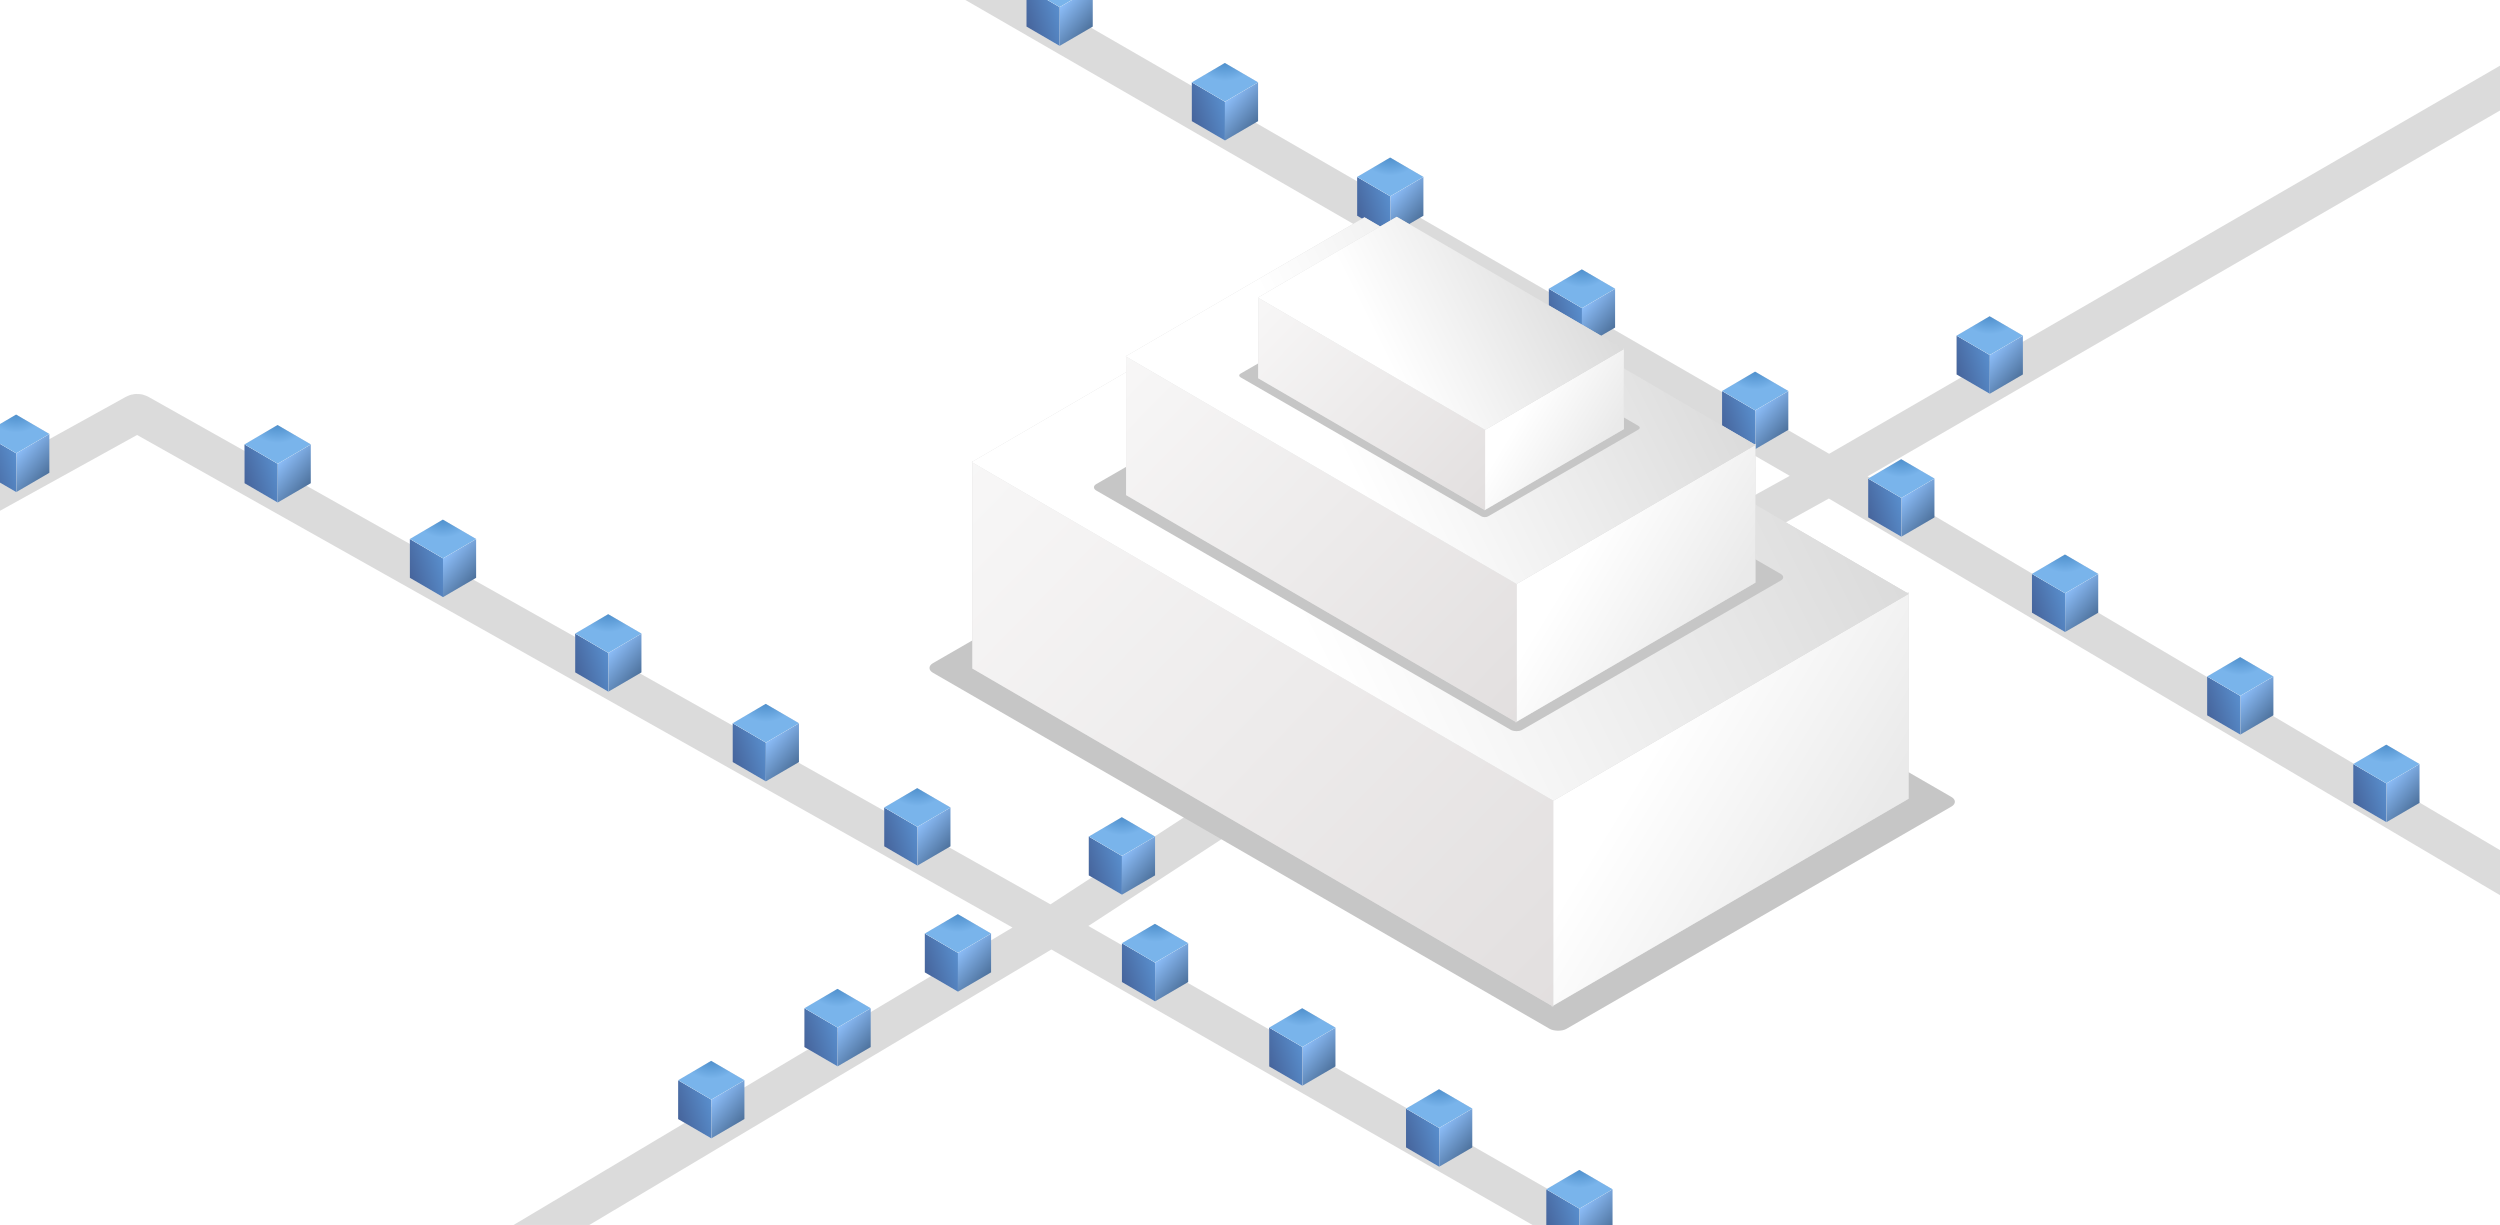 <svg width="849" height="416" viewBox="0 0 849 416" fill="none" xmlns="http://www.w3.org/2000/svg">
<g filter="url(#filter0_i_306_6578)">
<path d="M436.675 261.576L356.985 313.503M356.985 313.503L668.756 492.009C669.609 492.498 669.646 493.715 668.824 494.254L508.725 599.292M356.985 313.503L-30.559 544.548M356.985 313.503L47.219 139.217C46.821 138.993 46.336 138.991 45.936 139.212L-112.23 226.675" stroke="#DBDBDB" stroke-width="13.176"/>
</g>
<path d="M547.621 417.071V403.886L536.372 410.444V423.629L547.621 417.071Z" fill="url(#paint0_linear_306_6578)"/>
<path d="M525.122 417.071V403.886L536.371 410.444V423.629L525.122 417.071Z" fill="url(#paint1_linear_306_6578)"/>
<path d="M525.122 417.071V403.886L536.371 410.444V423.629L525.122 417.071Z" fill="url(#paint2_linear_306_6578)"/>
<path d="M536.328 397.308L547.621 403.885L536.37 410.445L525.121 403.885L536.328 397.308Z" fill="url(#paint3_linear_306_6578)"/>
<path d="M536.328 397.308L547.621 403.885L536.37 410.445L525.121 403.885L536.328 397.308Z" fill="url(#paint4_radial_306_6578)"/>
<path d="M499.984 389.666V376.481L488.735 383.038V396.223L499.984 389.666Z" fill="url(#paint5_linear_306_6578)"/>
<path d="M477.485 389.665V376.48L488.734 383.038V396.223L477.485 389.665Z" fill="url(#paint6_linear_306_6578)"/>
<path d="M477.485 389.665V376.48L488.734 383.038V396.223L477.485 389.665Z" fill="url(#paint7_linear_306_6578)"/>
<path d="M488.691 369.903L499.984 376.48L488.734 383.04L477.484 376.48L488.691 369.903Z" fill="url(#paint8_linear_306_6578)"/>
<path d="M488.691 369.903L499.984 376.48L488.734 383.04L477.484 376.48L488.691 369.903Z" fill="url(#paint9_radial_306_6578)"/>
<path d="M453.521 362.157V348.973L442.272 355.53V368.715L453.521 362.157Z" fill="url(#paint10_linear_306_6578)"/>
<path d="M431.022 362.157V348.972L442.271 355.53V368.715L431.022 362.157Z" fill="url(#paint11_linear_306_6578)"/>
<path d="M431.022 362.157V348.972L442.271 355.53V368.715L431.022 362.157Z" fill="url(#paint12_linear_306_6578)"/>
<path d="M442.228 342.395L453.521 348.972L442.271 355.532L431.021 348.972L442.228 342.395Z" fill="url(#paint13_linear_306_6578)"/>
<path d="M442.228 342.395L453.521 348.972L442.271 355.532L431.021 348.972L442.228 342.395Z" fill="url(#paint14_radial_306_6578)"/>
<path d="M403.506 333.501V320.316L392.256 326.874V340.059L403.506 333.501Z" fill="url(#paint15_linear_306_6578)"/>
<path d="M381.006 333.501V320.316L392.256 326.874V340.059L381.006 333.501Z" fill="url(#paint16_linear_306_6578)"/>
<path d="M381.006 333.501V320.316L392.256 326.874V340.059L381.006 333.501Z" fill="url(#paint17_linear_306_6578)"/>
<path d="M392.213 313.738L403.506 320.315L392.255 326.875L381.005 320.315L392.213 313.738Z" fill="url(#paint18_linear_306_6578)"/>
<path d="M392.213 313.738L403.506 320.315L392.255 326.875L381.005 320.315L392.213 313.738Z" fill="url(#paint19_radial_306_6578)"/>
<path d="M252.803 380.031V366.846L241.553 373.404V386.589L252.803 380.031Z" fill="url(#paint20_linear_306_6578)"/>
<path d="M230.303 380.031V366.846L241.553 373.404V386.589L230.303 380.031Z" fill="url(#paint21_linear_306_6578)"/>
<path d="M230.303 380.031V366.846L241.553 373.404V386.589L230.303 380.031Z" fill="url(#paint22_linear_306_6578)"/>
<path d="M241.509 360.27L252.803 366.847L241.552 373.407L230.302 366.847L241.509 360.27Z" fill="url(#paint23_linear_306_6578)"/>
<path d="M241.509 360.27L252.803 366.847L241.552 373.407L230.302 366.847L241.509 360.27Z" fill="url(#paint24_radial_306_6578)"/>
<path d="M295.689 355.58V342.395L284.44 348.952V362.137L295.689 355.58Z" fill="url(#paint25_linear_306_6578)"/>
<path d="M273.19 355.58V342.395L284.439 348.952V362.137L273.19 355.58Z" fill="url(#paint26_linear_306_6578)"/>
<path d="M273.19 355.58V342.395L284.439 348.952V362.137L273.19 355.58Z" fill="url(#paint27_linear_306_6578)"/>
<path d="M284.396 335.818L295.689 342.395L284.439 348.955L273.189 342.395L284.396 335.818Z" fill="url(#paint28_linear_306_6578)"/>
<path d="M284.396 335.818L295.689 342.395L284.439 348.955L273.189 342.395L284.396 335.818Z" fill="url(#paint29_radial_306_6578)"/>
<path d="M392.256 297.28V284.095L381.006 290.652V303.837L392.256 297.28Z" fill="url(#paint30_linear_306_6578)"/>
<path d="M369.756 297.28V284.095L381.006 290.652V303.837L369.756 297.28Z" fill="url(#paint31_linear_306_6578)"/>
<path d="M369.756 297.28V284.095L381.006 290.652V303.837L369.756 297.28Z" fill="url(#paint32_linear_306_6578)"/>
<path d="M380.963 277.518L392.256 284.095L381.005 290.655L369.755 284.095L380.963 277.518Z" fill="url(#paint33_linear_306_6578)"/>
<path d="M380.963 277.518L392.256 284.095L381.005 290.655L369.755 284.095L380.963 277.518Z" fill="url(#paint34_radial_306_6578)"/>
<path d="M336.572 330.212V317.027L325.323 323.585V336.77L336.572 330.212Z" fill="url(#paint35_linear_306_6578)"/>
<path d="M314.073 330.212V317.027L325.322 323.585V336.77L314.073 330.212Z" fill="url(#paint36_linear_306_6578)"/>
<path d="M314.073 330.212V317.027L325.322 323.585V336.77L314.073 330.212Z" fill="url(#paint37_linear_306_6578)"/>
<path d="M325.279 310.451L336.572 317.028L325.322 323.588L314.072 317.028L325.279 310.451Z" fill="url(#paint38_linear_306_6578)"/>
<path d="M325.279 310.451L336.572 317.028L325.322 323.588L314.072 317.028L325.279 310.451Z" fill="url(#paint39_radial_306_6578)"/>
<path d="M217.834 228.342V215.157L206.585 221.715V234.9L217.834 228.342Z" fill="url(#paint40_linear_306_6578)"/>
<path d="M195.335 228.342V215.157L206.584 221.715V234.9L195.335 228.342Z" fill="url(#paint41_linear_306_6578)"/>
<path d="M195.335 228.342V215.157L206.584 221.715V234.9L195.335 228.342Z" fill="url(#paint42_linear_306_6578)"/>
<path d="M206.541 208.581L217.834 215.158L206.583 221.718L195.333 215.158L206.541 208.581Z" fill="url(#paint43_linear_306_6578)"/>
<path d="M206.541 208.581L217.834 215.158L206.583 221.718L195.333 215.158L206.541 208.581Z" fill="url(#paint44_radial_306_6578)"/>
<path d="M271.326 258.796V245.611L260.077 252.169V265.354L271.326 258.796Z" fill="url(#paint45_linear_306_6578)"/>
<path d="M248.827 258.796V245.611L260.076 252.169V265.354L248.827 258.796Z" fill="url(#paint46_linear_306_6578)"/>
<path d="M248.827 258.796V245.611L260.076 252.169V265.354L248.827 258.796Z" fill="url(#paint47_linear_306_6578)"/>
<path d="M260.033 239.035L271.326 245.611L260.076 252.172L248.826 245.612L260.033 239.035Z" fill="url(#paint48_linear_306_6578)"/>
<path d="M260.033 239.035L271.326 245.611L260.076 252.172L248.826 245.612L260.033 239.035Z" fill="url(#paint49_radial_306_6578)"/>
<path d="M322.781 287.408V274.223L311.532 280.781V293.966L322.781 287.408Z" fill="url(#paint50_linear_306_6578)"/>
<path d="M300.282 287.408V274.223L311.531 280.781V293.966L300.282 287.408Z" fill="url(#paint51_linear_306_6578)"/>
<path d="M300.282 287.408V274.223L311.531 280.781V293.966L300.282 287.408Z" fill="url(#paint52_linear_306_6578)"/>
<path d="M311.488 267.647L322.781 274.223L311.531 280.784L300.281 274.224L311.488 267.647Z" fill="url(#paint53_linear_306_6578)"/>
<path d="M311.488 267.647L322.781 274.223L311.531 280.784L300.281 274.224L311.488 267.647Z" fill="url(#paint54_radial_306_6578)"/>
<path d="M161.691 196.225V183.04L150.442 189.598V202.783L161.691 196.225Z" fill="url(#paint55_linear_306_6578)"/>
<path d="M139.192 196.225V183.04L150.441 189.598V202.783L139.192 196.225Z" fill="url(#paint56_linear_306_6578)"/>
<path d="M139.192 196.225V183.04L150.441 189.598V202.783L139.192 196.225Z" fill="url(#paint57_linear_306_6578)"/>
<path d="M150.398 176.463L161.691 183.04L150.441 189.6L139.191 183.04L150.398 176.463Z" fill="url(#paint58_linear_306_6578)"/>
<path d="M150.398 176.463L161.691 183.04L150.441 189.6L139.191 183.04L150.398 176.463Z" fill="url(#paint59_radial_306_6578)"/>
<path d="M105.543 164.1V150.915L94.294 157.473V170.658L105.543 164.1Z" fill="url(#paint60_linear_306_6578)"/>
<path d="M83.044 164.1V150.915L94.293 157.473V170.658L83.044 164.1Z" fill="url(#paint61_linear_306_6578)"/>
<path d="M83.044 164.1V150.915L94.293 157.473V170.658L83.044 164.1Z" fill="url(#paint62_linear_306_6578)"/>
<path d="M94.25 144.338L105.543 150.914L94.292 157.475L83.042 150.915L94.25 144.338Z" fill="url(#paint63_linear_306_6578)"/>
<path d="M94.25 144.338L105.543 150.914L94.292 157.475L83.042 150.915L94.25 144.338Z" fill="url(#paint64_radial_306_6578)"/>
<path d="M16.762 160.559V147.374L5.512 153.932V167.117L16.762 160.559Z" fill="url(#paint65_linear_306_6578)"/>
<path d="M-5.738 160.559V147.374L5.512 153.932V167.117L-5.738 160.559Z" fill="url(#paint66_linear_306_6578)"/>
<path d="M-5.738 160.559V147.374L5.512 153.932V167.117L-5.738 160.559Z" fill="url(#paint67_linear_306_6578)"/>
<path d="M5.468 140.796L16.762 147.373L5.511 153.933L-5.739 147.373L5.468 140.796Z" fill="url(#paint68_linear_306_6578)"/>
<path d="M5.468 140.796L16.762 147.373L5.511 153.933L-5.739 147.373L5.468 140.796Z" fill="url(#paint69_radial_306_6578)"/>
<g filter="url(#filter1_i_306_6578)">
<path d="M406.079 279.442L621.177 160.398M621.177 160.398L921.409 337.824C921.83 338.073 922.353 338.068 922.77 337.812L1030.46 271.631M621.177 160.398L323.029 -11.71C322.172 -12.204 322.145 -13.431 322.979 -13.962L417.434 -74.178M621.177 160.398L869.241 16.889" stroke="#DBDBDB" stroke-width="13.176"/>
</g>
<path d="M590.438 183.92V170.735L579.188 177.292V190.477L590.438 183.92Z" fill="url(#paint70_linear_306_6578)"/>
<path d="M567.938 183.92V170.735L579.188 177.292V190.477L567.938 183.92Z" fill="url(#paint71_linear_306_6578)"/>
<path d="M567.938 183.92V170.735L579.188 177.292V190.477L567.938 183.92Z" fill="url(#paint72_linear_306_6578)"/>
<path d="M579.144 164.158L590.438 170.735L579.187 177.295L567.937 170.735L579.144 164.158Z" fill="url(#paint73_linear_306_6578)"/>
<path d="M579.144 164.158L590.438 170.735L579.187 177.295L567.937 170.735L579.144 164.158Z" fill="url(#paint74_radial_306_6578)"/>
<path d="M686.969 127.166V113.981L675.719 120.539V133.724L686.969 127.166Z" fill="url(#paint75_linear_306_6578)"/>
<path d="M664.469 127.166V113.981L675.719 120.539V133.724L664.469 127.166Z" fill="url(#paint76_linear_306_6578)"/>
<path d="M664.469 127.166V113.981L675.719 120.539V133.724L664.469 127.166Z" fill="url(#paint77_linear_306_6578)"/>
<path d="M675.675 107.405L686.969 113.981L675.718 120.541L664.468 113.982L675.675 107.405Z" fill="url(#paint78_linear_306_6578)"/>
<path d="M675.675 107.405L686.969 113.981L675.718 120.541L664.468 113.982L675.675 107.405Z" fill="url(#paint79_radial_306_6578)"/>
<path d="M821.672 272.656L821.672 259.471L810.422 266.029L810.422 279.214L821.672 272.656Z" fill="url(#paint80_linear_306_6578)"/>
<path d="M799.172 272.656L799.172 259.471L810.422 266.029L810.422 279.214L799.172 272.656Z" fill="url(#paint81_linear_306_6578)"/>
<path d="M799.172 272.656L799.172 259.471L810.422 266.029L810.422 279.214L799.172 272.656Z" fill="url(#paint82_linear_306_6578)"/>
<path d="M810.379 252.894L821.672 259.47L810.421 266.03L799.171 259.471L810.379 252.894Z" fill="url(#paint83_linear_306_6578)"/>
<path d="M810.379 252.894L821.672 259.47L810.421 266.03L799.171 259.471L810.379 252.894Z" fill="url(#paint84_radial_306_6578)"/>
<path d="M656.937 175.709L656.938 162.524L645.688 169.082L645.688 182.267L656.937 175.709Z" fill="url(#paint85_linear_306_6578)"/>
<path d="M634.438 175.709L634.438 162.524L645.687 169.082L645.687 182.267L634.438 175.709Z" fill="url(#paint86_linear_306_6578)"/>
<path d="M634.438 175.709L634.438 162.524L645.687 169.082L645.687 182.267L634.438 175.709Z" fill="url(#paint87_linear_306_6578)"/>
<path d="M645.644 155.946L656.937 162.523L645.687 169.083L634.437 162.523L645.644 155.946Z" fill="url(#paint88_linear_306_6578)"/>
<path d="M645.644 155.946L656.937 162.523L645.687 169.083L634.437 162.523L645.644 155.946Z" fill="url(#paint89_radial_306_6578)"/>
<path d="M712.557 208.078L712.557 194.893L701.307 201.45L701.307 214.635L712.557 208.078Z" fill="url(#paint90_linear_306_6578)"/>
<path d="M690.057 208.078L690.057 194.893L701.307 201.45L701.307 214.635L690.057 208.078Z" fill="url(#paint91_linear_306_6578)"/>
<path d="M690.057 208.078L690.057 194.893L701.307 201.45L701.307 214.635L690.057 208.078Z" fill="url(#paint92_linear_306_6578)"/>
<path d="M701.263 188.315L712.557 194.892L701.306 201.452L690.056 194.892L701.263 188.315Z" fill="url(#paint93_linear_306_6578)"/>
<path d="M701.263 188.315L712.557 194.892L701.306 201.452L690.056 194.892L701.263 188.315Z" fill="url(#paint94_radial_306_6578)"/>
<path d="M772.045 242.922L772.045 229.737L760.796 236.295L760.796 249.48L772.045 242.922Z" fill="url(#paint95_linear_306_6578)"/>
<path d="M749.546 242.922L749.546 229.737L760.795 236.295L760.795 249.48L749.546 242.922Z" fill="url(#paint96_linear_306_6578)"/>
<path d="M749.546 242.922L749.546 229.737L760.795 236.295L760.795 249.48L749.546 242.922Z" fill="url(#paint97_linear_306_6578)"/>
<path d="M760.752 223.159L772.045 229.736L760.794 236.296L749.544 229.736L760.752 223.159Z" fill="url(#paint98_linear_306_6578)"/>
<path d="M760.752 223.159L772.045 229.736L760.794 236.296L749.544 229.736L760.752 223.159Z" fill="url(#paint99_radial_306_6578)"/>
<path d="M607.314 145.975L607.314 132.79L596.065 139.348L596.065 152.533L607.314 145.975Z" fill="url(#paint100_linear_306_6578)"/>
<path d="M584.815 145.975L584.815 132.79L596.064 139.348L596.064 152.533L584.815 145.975Z" fill="url(#paint101_linear_306_6578)"/>
<path d="M584.815 145.975L584.815 132.79L596.064 139.348L596.064 152.533L584.815 145.975Z" fill="url(#paint102_linear_306_6578)"/>
<path d="M596.021 126.212L607.314 132.789L596.064 139.349L584.814 132.789L596.021 126.212Z" fill="url(#paint103_linear_306_6578)"/>
<path d="M596.021 126.212L607.314 132.789L596.064 139.349L584.814 132.789L596.021 126.212Z" fill="url(#paint104_radial_306_6578)"/>
<path d="M548.484 111.244L548.484 98.059L537.235 104.617L537.235 117.802L548.484 111.244Z" fill="url(#paint105_linear_306_6578)"/>
<path d="M525.985 111.244L525.985 98.059L537.234 104.617L537.234 117.802L525.985 111.244Z" fill="url(#paint106_linear_306_6578)"/>
<path d="M525.985 111.244L525.985 98.059L537.234 104.617L537.234 117.802L525.985 111.244Z" fill="url(#paint107_linear_306_6578)"/>
<path d="M537.191 91.481L548.484 98.058L537.234 104.618L525.984 98.058L537.191 91.481Z" fill="url(#paint108_linear_306_6578)"/>
<path d="M537.191 91.481L548.484 98.058L537.234 104.618L525.984 98.058L537.191 91.481Z" fill="url(#paint109_radial_306_6578)"/>
<path d="M516.842 226.48L516.842 213.295L505.592 219.853L505.592 233.038L516.842 226.48Z" fill="url(#paint110_linear_306_6578)"/>
<path d="M494.342 226.48L494.342 213.295L505.592 219.852L505.592 233.037L494.342 226.48Z" fill="url(#paint111_linear_306_6578)"/>
<path d="M494.342 226.48L494.342 213.295L505.592 219.852L505.592 233.037L494.342 226.48Z" fill="url(#paint112_linear_306_6578)"/>
<path d="M505.548 206.718L516.842 213.295L505.591 219.855L494.341 213.295L505.548 206.718Z" fill="url(#paint113_linear_306_6578)"/>
<path d="M505.548 206.718L516.842 213.295L505.591 219.855L494.341 213.295L505.548 206.718Z" fill="url(#paint114_radial_306_6578)"/>
<path d="M559.727 202.028L559.727 188.843L548.477 195.401L548.477 208.586L559.727 202.028Z" fill="url(#paint115_linear_306_6578)"/>
<path d="M537.227 202.028L537.227 188.843L548.477 195.401L548.477 208.586L537.227 202.028Z" fill="url(#paint116_linear_306_6578)"/>
<path d="M537.227 202.028L537.227 188.843L548.477 195.401L548.477 208.586L537.227 202.028Z" fill="url(#paint117_linear_306_6578)"/>
<path d="M548.433 182.266L559.727 188.843L548.476 195.403L537.226 188.844L548.433 182.266Z" fill="url(#paint118_linear_306_6578)"/>
<path d="M548.433 182.266L559.727 188.843L548.476 195.403L537.226 188.844L548.433 182.266Z" fill="url(#paint119_radial_306_6578)"/>
<path d="M483.387 73.267L483.387 60.083L472.137 66.64L472.137 79.825L483.387 73.267Z" fill="url(#paint120_linear_306_6578)"/>
<path d="M460.887 73.267L460.887 60.083L472.137 66.64L472.137 79.825L460.887 73.267Z" fill="url(#paint121_linear_306_6578)"/>
<path d="M460.887 73.267L460.887 60.083L472.137 66.64L472.137 79.825L460.887 73.267Z" fill="url(#paint122_linear_306_6578)"/>
<path d="M472.093 53.506L483.387 60.083L472.136 66.643L460.886 60.083L472.093 53.506Z" fill="url(#paint123_linear_306_6578)"/>
<path d="M472.093 53.506L483.387 60.083L472.136 66.643L460.886 60.083L472.093 53.506Z" fill="url(#paint124_radial_306_6578)"/>
<path d="M427.242 41.15L427.242 27.965L415.993 34.523L415.993 47.708L427.242 41.15Z" fill="url(#paint125_linear_306_6578)"/>
<path d="M404.743 41.15L404.743 27.965L415.992 34.523L415.992 47.708L404.743 41.15Z" fill="url(#paint126_linear_306_6578)"/>
<path d="M404.743 41.15L404.743 27.965L415.992 34.523L415.992 47.708L404.743 41.15Z" fill="url(#paint127_linear_306_6578)"/>
<path d="M415.949 21.388L427.242 27.964L415.992 34.525L404.742 27.965L415.949 21.388Z" fill="url(#paint128_linear_306_6578)"/>
<path d="M415.949 21.388L427.242 27.964L415.992 34.525L404.742 27.965L415.949 21.388Z" fill="url(#paint129_radial_306_6578)"/>
<path d="M371.096 9.025L371.096 -4.16L359.846 2.398L359.846 15.583L371.096 9.025Z" fill="url(#paint130_linear_306_6578)"/>
<path d="M348.596 9.025L348.596 -4.16L359.846 2.398L359.846 15.583L348.596 9.025Z" fill="url(#paint131_linear_306_6578)"/>
<path d="M348.596 9.025L348.596 -4.16L359.846 2.398L359.846 15.583L348.596 9.025Z" fill="url(#paint132_linear_306_6578)"/>
<path d="M359.802 -10.738L371.096 -4.161L359.845 2.399L348.595 -4.16L359.802 -10.738Z" fill="url(#paint133_linear_306_6578)"/>
<path d="M359.802 -10.738L371.096 -4.161L359.845 2.399L348.595 -4.16L359.802 -10.738Z" fill="url(#paint134_radial_306_6578)"/>
<g filter="url(#filter2_i_306_6578)">
<rect width="157.522" height="248.4" rx="3.261" transform="matrix(0.866 -0.5 0.866 0.5 314 227.928)" fill="#C6C6C6"/>
</g>
<rect width="140.225" height="70.176" transform="matrix(-0.864 0.503 2.18383e-08 1 648.156 201.075)" fill="#D9D9D9"/>
<rect width="140.225" height="70.176" transform="matrix(-0.864 0.503 2.18383e-08 1 648.156 201.075)" fill="url(#paint135_linear_306_6578)"/>
<rect width="228.304" height="70.415" transform="matrix(-0.864 -0.503 -2.18383e-08 1 527.467 271.45)" fill="#D9D9D9"/>
<rect width="228.304" height="70.415" transform="matrix(-0.864 -0.503 -2.18383e-08 1 527.467 271.45)" fill="url(#paint136_linear_306_6578)"/>
<rect width="139.654" height="228.635" transform="matrix(-0.864 0.503 0.864 0.503 450.647 86.672)" fill="#D9D9D9"/>
<rect width="139.654" height="228.635" transform="matrix(-0.864 0.503 0.864 0.503 450.647 86.672)" fill="url(#paint137_linear_306_6578)"/>
<path fill-rule="evenodd" clip-rule="evenodd" d="M498.313 182.681C488.749 181.59 478.402 177.981 471.257 173.856C461.238 168.071 455.587 160.918 454.368 153.742C454.273 153.178 455.353 153.109 455.654 153.679C459.122 160.18 465.884 166.79 475.289 172.221C481.633 175.883 489.805 179.223 498.698 181.498C500.041 181.841 499.9 182.859 498.313 182.681" fill="#FF9900"/>
<path fill-rule="evenodd" clip-rule="evenodd" d="M503.167 182.624C503.288 181.712 498.731 179.599 496.688 178.649C496.063 178.361 496.422 178.054 497.248 178.162C502.615 178.842 507.38 182.291 507.304 183.058C507.225 183.827 501.541 186.198 496.13 185.771C495.299 185.706 495.04 185.335 495.726 185.182C497.984 184.675 503.046 183.541 503.167 182.624" fill="#FF9900"/>
<path fill-rule="evenodd" clip-rule="evenodd" d="M512.304 169.783L514.34 168.607C514.648 168.429 515.112 168.459 515.421 168.637L525.445 174.424C525.766 174.61 525.813 174.88 525.509 175.056L523.766 176.062C523.469 176.228 522.816 176.293 521.732 176.365L509.794 177.259C511.767 178.349 513.543 179.676 514.396 181.204C514.588 181.549 514.399 181.782 514.136 181.968L511.964 183.222C511.668 183.394 510.96 183.386 510.762 183.064C509.149 180.435 505.213 177.978 500.157 176.959C499.638 176.858 499.617 176.449 499.913 176.278L501.976 175.087C502.308 174.896 502.877 174.572 503.745 174.492L517.61 173.435L512.373 170.412C512.051 170.226 512 169.958 512.304 169.783" fill="#221F1F"/>
<path fill-rule="evenodd" clip-rule="evenodd" d="M463.035 156.003L459.985 154.243C459.713 154.063 459.681 153.814 459.913 153.656L474.144 145.439C474.429 145.275 474.916 145.295 475.242 145.484L478.086 147.125C478.37 147.303 478.399 147.559 478.164 147.72L476.303 148.794L476.359 148.826C478.899 148.216 481.131 148.537 483.01 149.621C484.919 150.723 485.272 151.896 484.332 153.429C486.868 152.817 489.383 153.301 491.181 154.339C492.459 155.077 493.377 156.161 493.154 157.275C492.922 158.524 490.985 159.414 489.46 160.294L480.474 165.478C480.19 165.642 479.698 165.624 479.372 165.436L476.327 163.677C476.042 163.49 476.019 163.221 476.293 163.063L483.835 158.708C484.436 158.362 485.993 157.532 486.417 157.119C487.145 156.436 486.732 155.887 485.849 155.377C485.111 154.951 483.891 154.764 482.86 154.997C481.829 155.231 480.658 155.942 479.851 156.408L472.308 160.763C472.023 160.927 471.532 160.909 471.206 160.721L468.16 158.962C467.871 158.773 467.853 158.506 468.126 158.348L475.665 153.991C477.252 153.075 479.875 151.892 477.709 150.641C475.518 149.376 473.326 150.74 471.68 151.691L464.137 156.045C463.853 156.21 463.361 156.192 463.035 156.003" fill="#221F1F"/>
<path fill-rule="evenodd" clip-rule="evenodd" d="M532.238 195.962L529.201 194.208C528.916 194.021 528.894 193.752 529.167 193.594L543.398 185.373C543.685 185.237 544.141 185.266 544.45 185.444L547.276 187.076C547.531 187.236 547.586 187.457 547.423 187.62L545.247 188.877L545.303 188.909C548.102 188.278 550.227 188.433 552.333 189.649C553.701 190.439 554.587 191.468 554.216 192.673C553.875 193.791 551.96 194.896 550.583 195.691L541.625 200.863C541.341 200.987 540.889 200.956 540.589 200.783L537.531 199.017C537.272 198.845 537.227 198.603 537.439 198.446L545.169 193.983C546.725 193.085 549.2 191.884 547.094 190.668C546.352 190.24 545.218 190.107 544.192 190.308C542.894 190.562 541.972 191.03 541.013 191.584L533.349 196.009C533.06 196.17 532.564 196.15 532.238 195.962" fill="#221F1F"/>
<path fill-rule="evenodd" clip-rule="evenodd" d="M534.914 179.591C539.439 182.203 538.354 185.657 533.861 188.251C529.521 190.758 523.371 191.183 519.103 188.719C514.659 186.154 515.774 182.717 520.177 180.175C524.608 177.617 530.5 177.043 534.914 179.591V179.591ZM532.034 181.283C529.786 179.986 526.86 181.512 525.125 182.514C523.385 183.518 519.642 185.644 522.036 187.026C524.399 188.391 527.506 186.726 529.331 185.672C530.532 184.978 531.912 184.117 532.652 183.23C533.299 182.46 533.003 181.843 532.034 181.283" fill="#221F1F"/>
<path fill-rule="evenodd" clip-rule="evenodd" d="M498.405 168.575C497.325 169.199 496.454 169.736 494.894 169.943C493.63 170.114 492.378 169.945 491.524 169.452C490.353 168.776 490.478 167.912 491.676 167.221C494.039 165.856 496.797 166.953 499.006 168.228L498.405 168.575V168.575ZM494.722 174.253C494.356 174.231 494.053 174.069 493.935 173.875C493.687 172.849 493.858 172.538 494.034 171.797C490.809 171.728 489.157 171.31 486.991 170.059C484.421 168.576 483.866 166.594 486.748 164.93C488.999 163.63 491.87 163.518 494.531 164.19C496.85 164.763 499.279 166.03 501.229 166.945L501.588 166.738C502.247 166.357 503.083 165.939 503.223 165.363C503.365 164.855 502.864 164.322 502.233 163.958C501.071 163.287 499.495 163.003 498.119 163.506C497.818 163.62 497.371 163.645 497.08 163.491L494.414 161.618C494.216 161.445 494.12 161.179 494.54 161.02C498.478 159.529 502.704 160.834 505.603 162.508C507.087 163.365 508.667 164.691 508.816 165.957C509.04 167.541 507.218 168.43 505.389 169.486L501.067 171.981C499.769 172.731 499.791 173.401 499.647 174.128C499.59 174.384 499.333 174.582 498.897 174.546C497.803 174.46 495.819 174.328 494.718 174.26L494.722 174.253" fill="#221F1F"/>
<path fill-rule="evenodd" clip-rule="evenodd" d="M458.427 145.495C457.347 146.119 456.476 146.656 454.916 146.864C453.651 147.034 452.404 146.868 451.546 146.373C450.375 145.697 450.504 144.835 451.702 144.143C454.065 142.779 456.823 143.876 459.027 145.148L458.427 145.495V145.495ZM454.743 151.173C454.378 151.151 454.075 150.989 453.956 150.795C453.709 149.769 453.883 149.461 454.055 148.718C450.83 148.648 449.182 148.232 447.012 146.979C444.447 145.499 443.888 143.514 446.77 141.85C449.02 140.551 451.895 140.441 454.553 141.11C456.871 141.683 459.3 142.951 461.251 143.865L461.609 143.658C462.268 143.277 463.104 142.859 463.249 142.285C463.387 141.775 462.885 141.242 462.259 140.881C461.097 140.21 459.517 139.923 458.141 140.426C457.839 140.54 457.392 140.566 457.106 140.414L454.435 138.539C454.237 138.366 454.146 138.101 454.562 137.941C458.504 136.452 462.725 137.754 465.624 139.428C467.108 140.285 468.688 141.611 468.837 142.877C469.062 144.461 467.239 145.35 465.41 146.406L461.089 148.901C459.79 149.651 459.813 150.321 459.668 151.049C459.616 151.307 459.358 151.505 458.922 151.469C457.829 151.383 455.845 151.25 454.744 151.182L454.743 151.173" fill="#221F1F"/>
<path d="M446.57 176.688L444.066 175.242L445.381 174.483L447.884 175.929C448.32 176.181 448.743 176.343 449.153 176.417C449.562 176.491 449.952 176.492 450.322 176.421C450.701 176.35 451.051 176.221 451.372 176.036C451.676 175.86 451.896 175.659 452.033 175.433C452.178 175.207 452.198 174.969 452.092 174.72C451.987 174.471 451.716 174.22 451.28 173.969L449.285 172.817L440.988 177.607L439.33 176.65L448.948 171.097L452.601 173.206C453.345 173.635 453.845 174.077 454.1 174.529C454.365 174.982 454.402 175.42 454.213 175.845C454.028 176.267 453.64 176.648 453.05 176.989C452.429 177.348 451.76 177.577 451.042 177.676C450.324 177.775 449.584 177.742 448.822 177.577C448.065 177.414 447.314 177.118 446.57 176.688ZM455.197 179.129L449.41 182.47L447.818 181.551L454.966 177.424L456.485 178.301L455.197 179.129ZM458.791 179.579L457.298 180.426C457.218 180.359 457.126 180.291 457.02 180.22C456.919 180.151 456.813 180.085 456.703 180.021C456.43 179.864 456.15 179.748 455.864 179.674C455.582 179.598 455.298 179.561 455.012 179.564C454.735 179.566 454.457 179.604 454.18 179.678C453.902 179.752 453.631 179.857 453.367 179.995L452.977 179.8C453.427 179.541 453.887 179.326 454.358 179.155C454.829 178.985 455.298 178.867 455.765 178.801C456.236 178.737 456.688 178.736 457.119 178.797C457.555 178.861 457.952 178.995 458.308 179.201C458.405 179.257 458.5 179.322 458.592 179.396C458.689 179.472 458.755 179.533 458.791 179.579ZM455.613 182.016L455.765 181.928C456.28 181.631 456.833 181.398 457.423 181.23C458.018 181.06 458.619 180.962 459.227 180.937C459.843 180.911 460.446 180.965 461.037 181.097C461.636 181.229 462.195 181.445 462.714 181.745C463.239 182.048 463.613 182.371 463.837 182.714C464.071 183.057 464.166 183.407 464.122 183.763C464.082 184.116 463.915 184.464 463.62 184.808C463.329 185.148 462.926 185.468 462.411 185.765L462.259 185.853C461.743 186.15 461.191 186.383 460.601 186.551C460.01 186.718 459.407 186.815 458.791 186.841C458.178 186.863 457.575 186.81 456.981 186.68C456.39 186.548 455.836 186.332 455.316 186.032C454.792 185.729 454.413 185.406 454.18 185.063C453.955 184.72 453.863 184.372 453.902 184.018C453.946 183.662 454.114 183.314 454.404 182.973C454.695 182.633 455.098 182.313 455.613 182.016ZM457.357 182.847L457.205 182.935C456.884 183.121 456.613 183.315 456.393 183.519C456.172 183.722 456.025 183.927 455.95 184.133C455.875 184.339 455.886 184.541 455.983 184.739C456.08 184.937 456.28 185.124 456.584 185.3C456.879 185.47 457.196 185.582 457.535 185.635C457.879 185.691 458.229 185.698 458.586 185.654C458.943 185.611 459.297 185.526 459.649 185.399C460.006 185.274 460.345 185.119 460.667 184.934L460.819 184.846C461.136 184.663 461.4 184.47 461.611 184.266C461.832 184.063 461.979 183.856 462.054 183.644C462.133 183.436 462.124 183.233 462.027 183.034C461.939 182.836 461.746 182.65 461.446 182.477C461.147 182.305 460.823 182.191 460.475 182.138C460.136 182.085 459.786 182.081 459.425 182.127C459.064 182.172 458.707 182.259 458.355 182.386C458.007 182.51 457.674 182.664 457.357 182.847ZM465.938 190.304L474.605 185.3L476.204 186.223L466.057 192.081L464.61 191.246L465.938 190.304ZM463.302 186.455L463.441 186.375C463.983 186.062 464.54 185.815 465.112 185.632C465.689 185.446 466.26 185.33 466.823 185.284C467.391 185.236 467.935 185.263 468.455 185.365C468.979 185.464 469.459 185.639 469.895 185.891C470.327 186.14 470.622 186.407 470.78 186.692C470.939 186.977 470.976 187.275 470.893 187.588C470.813 187.898 470.626 188.217 470.331 188.545C470.04 188.871 469.662 189.201 469.195 189.537L468.752 189.792C468.184 190.054 467.62 190.268 467.061 190.433C466.502 190.599 465.954 190.704 465.416 190.75C464.879 190.796 464.362 190.771 463.864 190.677C463.371 190.586 462.906 190.414 462.47 190.162C462.038 189.913 461.739 189.636 461.572 189.331C461.409 189.028 461.369 188.713 461.453 188.385C461.536 188.057 461.735 187.729 462.047 187.401C462.364 187.071 462.783 186.755 463.302 186.455ZM465.033 187.294L464.894 187.374C464.569 187.563 464.293 187.755 464.069 187.95C463.849 188.149 463.694 188.347 463.606 188.545C463.523 188.741 463.52 188.933 463.6 189.121C463.688 189.309 463.875 189.486 464.161 189.651C464.522 189.86 464.899 189.986 465.291 190.029C465.683 190.072 466.079 190.054 466.48 189.976C466.889 189.897 467.286 189.775 467.669 189.609L468.865 188.919C469.098 188.754 469.285 188.582 469.426 188.404C469.571 188.229 469.659 188.053 469.69 187.878C469.726 187.7 469.688 187.526 469.578 187.355C469.477 187.185 469.29 187.021 469.017 186.863C468.726 186.696 468.418 186.589 468.092 186.543C467.766 186.497 467.429 186.499 467.081 186.547C466.737 186.598 466.392 186.688 466.044 186.818C465.696 186.947 465.359 187.106 465.033 187.294ZM473.707 194.552L479.17 191.398L480.768 192.321L473.621 196.448L472.115 195.578L473.707 194.552ZM475.418 193.824L475.966 194.125C475.486 194.402 474.99 194.627 474.48 194.8C473.973 194.971 473.46 195.079 472.94 195.124C472.425 195.168 471.912 195.138 471.401 195.037C470.895 194.932 470.402 194.742 469.922 194.465C469.574 194.264 469.305 194.05 469.116 193.824C468.926 193.598 468.832 193.362 468.832 193.118C468.836 192.877 468.95 192.625 469.175 192.363C469.4 192.101 469.748 191.834 470.219 191.562L474.836 188.896L476.428 189.815L471.798 192.489C471.538 192.639 471.351 192.783 471.236 192.92C471.126 193.055 471.071 193.183 471.071 193.305C471.071 193.427 471.119 193.542 471.216 193.648C471.313 193.755 471.441 193.854 471.599 193.946C472.053 194.208 472.498 194.363 472.934 194.411C473.379 194.459 473.808 194.428 474.222 194.316C474.64 194.206 475.039 194.042 475.418 193.824ZM479.308 198.42C479.568 198.57 479.852 198.675 480.161 198.736C480.478 198.797 480.793 198.811 481.105 198.778C481.422 198.748 481.709 198.666 481.964 198.534L483.464 199.4C482.992 199.662 482.435 199.826 481.792 199.892C481.149 199.958 480.498 199.93 479.837 199.808C479.181 199.683 478.588 199.468 478.06 199.163C477.514 198.848 477.131 198.52 476.911 198.179C476.695 197.836 476.618 197.492 476.679 197.146C476.741 196.8 476.919 196.463 477.214 196.135C477.514 195.81 477.91 195.504 478.403 195.22L478.635 195.086C479.128 194.801 479.656 194.573 480.22 194.4C480.793 194.227 481.378 194.123 481.977 194.087C482.576 194.051 483.171 194.097 483.761 194.224C484.355 194.349 484.923 194.568 485.465 194.88C486.038 195.211 486.425 195.567 486.628 195.948C486.835 196.327 486.859 196.705 486.7 197.081C486.551 197.457 486.214 197.802 485.69 198.114L484.19 197.249C484.441 197.089 484.613 196.913 484.705 196.722C484.807 196.532 484.816 196.338 484.732 196.143C484.653 195.949 484.468 195.769 484.177 195.601C483.856 195.415 483.523 195.3 483.18 195.254C482.84 195.206 482.499 195.212 482.156 195.273C481.817 195.332 481.482 195.426 481.152 195.555C480.83 195.685 480.522 195.835 480.227 196.005L479.995 196.139C479.7 196.309 479.438 196.488 479.209 196.677C478.98 196.865 478.815 197.057 478.714 197.253C478.621 197.448 478.615 197.645 478.694 197.844C478.778 198.039 478.983 198.231 479.308 198.42ZM492.745 199.236L491.582 199.907L487.553 197.581L488.715 196.909L492.745 199.236ZM491.628 196.57L493.22 197.489L486.298 201.486C486.077 201.613 485.939 201.729 485.881 201.833C485.833 201.937 485.846 202.034 485.921 202.123C485.996 202.212 486.11 202.301 486.264 202.39C486.375 202.453 486.487 202.511 486.601 202.561C486.716 202.612 486.811 202.652 486.885 202.68L485.677 203.385C485.505 203.332 485.315 203.263 485.108 203.179C484.906 203.098 484.692 202.992 484.468 202.863C484.102 202.652 483.842 202.428 483.688 202.192C483.538 201.953 483.532 201.702 483.668 201.44C483.805 201.178 484.118 200.906 484.606 200.624L491.628 196.57Z" fill="#151515"/>
<g filter="url(#filter3_i_306_6578)">
<rect width="105.884" height="166.971" rx="2.192" transform="matrix(0.866 -0.5 0.866 0.5 370.393 166.223)" fill="#C6C6C6"/>
</g>
<rect width="94.257" height="47.171" transform="matrix(-0.864 0.503 2.18383e-08 1 596.146 150.701)" fill="#D9D9D9"/>
<rect width="94.257" height="47.171" transform="matrix(-0.864 0.503 2.18383e-08 1 596.146 150.701)" fill="url(#paint138_linear_306_6578)"/>
<rect width="153.463" height="47.332" transform="matrix(-0.864 -0.503 -2.18383e-08 1 515.017 198.006)" fill="#D9D9D9"/>
<rect width="153.463" height="47.332" transform="matrix(-0.864 -0.503 -2.18383e-08 1 515.017 198.006)" fill="url(#paint139_linear_306_6578)"/>
<rect width="93.874" height="153.685" transform="matrix(-0.864 0.503 0.864 0.503 463.381 73.801)" fill="#D9D9D9"/>
<rect width="93.874" height="153.685" transform="matrix(-0.864 0.503 0.864 0.503 463.381 73.801)" fill="url(#paint140_linear_306_6578)"/>
<path fill-rule="evenodd" clip-rule="evenodd" d="M495.243 138.439C488.815 137.707 481.86 135.28 477.057 132.507C470.322 128.619 466.524 123.811 465.704 118.987C465.64 118.608 466.367 118.562 466.568 118.945C468.9 123.315 473.445 127.758 479.767 131.408C484.031 133.87 489.524 136.115 495.502 137.644C496.405 137.875 496.31 138.559 495.243 138.439" fill="#FF9900"/>
<path fill-rule="evenodd" clip-rule="evenodd" d="M498.506 138.401C498.587 137.788 495.524 136.368 494.15 135.729C493.731 135.535 493.972 135.33 494.527 135.402C498.135 135.859 501.338 138.178 501.287 138.693C501.233 139.21 497.413 140.803 493.775 140.517C493.217 140.473 493.043 140.224 493.504 140.121C495.022 139.78 498.425 139.017 498.506 138.401" fill="#FF9900"/>
<path fill-rule="evenodd" clip-rule="evenodd" d="M504.648 129.77L506.016 128.98C506.224 128.86 506.535 128.88 506.743 128.999L513.481 132.889C513.697 133.014 513.728 133.196 513.524 133.314L512.352 133.991C512.153 134.102 511.714 134.146 510.985 134.194L502.961 134.795C504.287 135.528 505.481 136.42 506.054 137.447C506.183 137.679 506.056 137.835 505.879 137.961L504.419 138.804C504.22 138.919 503.744 138.914 503.611 138.697C502.527 136.93 499.881 135.278 496.483 134.594C496.134 134.526 496.119 134.251 496.319 134.136L497.705 133.335C497.928 133.206 498.311 132.989 498.894 132.935L508.214 132.225L504.694 130.193C504.478 130.068 504.443 129.888 504.648 129.77" fill="#221F1F"/>
<path fill-rule="evenodd" clip-rule="evenodd" d="M471.529 120.507L469.48 119.324C469.297 119.203 469.275 119.036 469.431 118.929L478.997 113.406C479.188 113.296 479.516 113.31 479.735 113.436L481.647 114.54C481.838 114.659 481.857 114.831 481.699 114.939L480.448 115.661L480.486 115.683C482.193 115.273 483.694 115.488 484.956 116.218C486.239 116.958 486.477 117.746 485.845 118.777C487.55 118.366 489.241 118.691 490.449 119.388C491.308 119.884 491.925 120.613 491.775 121.362C491.619 122.201 490.317 122.8 489.292 123.392L483.252 126.876C483.061 126.986 482.73 126.974 482.511 126.848L480.464 125.666C480.272 125.54 480.257 125.359 480.441 125.253L485.511 122.326C485.915 122.093 486.962 121.535 487.247 121.257C487.736 120.798 487.459 120.429 486.865 120.086C486.369 119.8 485.548 119.674 484.855 119.831C484.163 119.988 483.375 120.466 482.833 120.779L477.763 123.707C477.571 123.817 477.241 123.805 477.022 123.678L474.975 122.496C474.78 122.369 474.768 122.19 474.952 122.084L480.019 119.155C481.086 118.539 482.849 117.744 481.393 116.903C479.92 116.052 478.447 116.97 477.341 117.608L472.27 120.536C472.079 120.646 471.749 120.634 471.529 120.507" fill="#221F1F"/>
<path fill-rule="evenodd" clip-rule="evenodd" d="M518.047 147.367L516.006 146.188C515.814 146.062 515.799 145.881 515.983 145.775L525.549 140.249C525.742 140.158 526.048 140.177 526.256 140.297L528.156 141.394C528.326 141.502 528.363 141.65 528.254 141.76L526.791 142.604L526.829 142.626C528.711 142.202 530.139 142.306 531.555 143.123C532.474 143.654 533.07 144.346 532.82 145.156C532.591 145.907 531.304 146.65 530.379 147.185L524.357 150.661C524.166 150.745 523.862 150.724 523.66 150.607L521.605 149.421C521.43 149.305 521.401 149.142 521.543 149.037L526.739 146.037C527.785 145.433 529.448 144.626 528.033 143.808C527.534 143.52 526.772 143.431 526.082 143.566C525.21 143.737 524.59 144.052 523.945 144.424L518.794 147.398C518.6 147.507 518.266 147.493 518.047 147.367" fill="#221F1F"/>
<path fill-rule="evenodd" clip-rule="evenodd" d="M519.845 136.363C522.887 138.119 522.158 140.441 519.138 142.184C516.22 143.869 512.086 144.155 509.217 142.499C506.231 140.774 506.98 138.464 509.939 136.755C512.918 135.036 516.879 134.65 519.845 136.363V136.363ZM517.91 137.5C516.399 136.628 514.432 137.654 513.265 138.327C512.096 139.002 509.58 140.432 511.189 141.36C512.777 142.278 514.866 141.158 516.093 140.45C516.9 139.984 517.827 139.405 518.325 138.809C518.76 138.291 518.561 137.876 517.91 137.5" fill="#221F1F"/>
<path fill-rule="evenodd" clip-rule="evenodd" d="M495.305 128.958C494.579 129.377 493.994 129.738 492.945 129.878C492.095 129.992 491.254 129.879 490.68 129.548C489.893 129.093 489.977 128.512 490.782 128.047C492.37 127.13 494.224 127.868 495.709 128.725L495.305 128.958V128.958ZM492.829 132.774C492.584 132.76 492.38 132.651 492.3 132.52C492.134 131.831 492.248 131.622 492.367 131.124C490.199 131.077 489.088 130.796 487.632 129.956C485.906 128.958 485.532 127.626 487.47 126.507C488.982 125.634 490.912 125.559 492.701 126.01C494.26 126.396 495.892 127.247 497.203 127.862L497.445 127.723C497.888 127.467 498.449 127.186 498.544 126.799C498.639 126.457 498.302 126.099 497.878 125.854C497.097 125.403 496.038 125.213 495.113 125.55C494.91 125.627 494.61 125.644 494.415 125.541L492.622 124.282C492.489 124.165 492.425 123.986 492.707 123.88C495.354 122.877 498.194 123.754 500.143 124.88C501.141 125.456 502.203 126.347 502.303 127.198C502.454 128.263 501.229 128.86 499.999 129.57L497.095 131.247C496.222 131.751 496.237 132.202 496.14 132.691C496.102 132.862 495.929 132.996 495.636 132.972C494.9 132.914 493.567 132.825 492.827 132.779L492.829 132.774" fill="#221F1F"/>
<path fill-rule="evenodd" clip-rule="evenodd" d="M468.432 113.444C467.706 113.863 467.121 114.224 466.072 114.364C465.222 114.478 464.384 114.367 463.807 114.034C463.02 113.579 463.107 113 463.912 112.535C465.5 111.618 467.354 112.355 468.836 113.211L468.432 113.444V113.444ZM465.956 117.26C465.711 117.246 465.507 117.137 465.427 117.007C465.261 116.317 465.378 116.109 465.494 115.61C463.326 115.563 462.218 115.284 460.759 114.442C459.035 113.446 458.659 112.112 460.597 110.994C462.109 110.12 464.042 110.046 465.828 110.497C467.387 110.882 469.019 111.733 470.33 112.348L470.571 112.209C471.015 111.953 471.576 111.672 471.674 111.286C471.766 110.943 471.429 110.585 471.008 110.342C470.227 109.891 469.165 109.699 468.24 110.036C468.037 110.113 467.737 110.13 467.544 110.028L465.749 108.768C465.616 108.652 465.555 108.474 465.834 108.366C468.484 107.365 471.321 108.24 473.27 109.366C474.268 109.942 475.33 110.833 475.43 111.684C475.581 112.749 474.356 113.346 473.126 114.056L470.222 115.733C469.349 116.237 469.364 116.688 469.267 117.177C469.232 117.35 469.058 117.483 468.765 117.46C468.03 117.401 466.697 117.312 465.957 117.267L465.956 117.26" fill="#221F1F"/>
<path d="M460.519 134.378L458.836 133.406L459.72 132.896L461.403 133.868C461.696 134.037 461.98 134.146 462.256 134.196C462.531 134.245 462.793 134.246 463.041 134.198C463.296 134.151 463.531 134.064 463.748 133.939C463.952 133.822 464.1 133.686 464.192 133.534C464.289 133.382 464.303 133.222 464.232 133.055C464.16 132.887 463.978 132.719 463.685 132.55L462.344 131.776L456.767 134.996L455.653 134.352L462.118 130.62L464.573 132.037C465.074 132.326 465.41 132.623 465.581 132.927C465.759 133.231 465.784 133.526 465.657 133.811C465.533 134.095 465.272 134.351 464.875 134.58C464.458 134.821 464.008 134.975 463.525 135.042C463.043 135.108 462.546 135.086 462.034 134.975C461.524 134.866 461.02 134.667 460.519 134.378ZM466.318 136.019L462.429 138.264L461.359 137.646L466.163 134.873L467.184 135.462L466.318 136.019ZM468.734 136.321L467.731 136.89C467.677 136.846 467.615 136.8 467.544 136.752C467.476 136.706 467.405 136.661 467.331 136.618C467.147 136.512 466.959 136.435 466.767 136.385C466.578 136.334 466.387 136.309 466.194 136.311C466.008 136.313 465.821 136.338 465.635 136.388C465.448 136.437 465.266 136.508 465.089 136.601L464.827 136.47C465.128 136.295 465.438 136.151 465.755 136.037C466.071 135.922 466.387 135.843 466.7 135.798C467.017 135.755 467.321 135.755 467.611 135.796C467.904 135.838 468.17 135.929 468.41 136.067C468.475 136.105 468.539 136.148 468.601 136.198C468.666 136.249 468.71 136.29 468.734 136.321ZM466.598 137.959L466.7 137.9C467.047 137.7 467.418 137.544 467.815 137.431C468.215 137.317 468.619 137.251 469.027 137.234C469.442 137.217 469.847 137.253 470.244 137.341C470.646 137.43 471.022 137.576 471.372 137.777C471.724 137.981 471.976 138.198 472.127 138.428C472.283 138.659 472.347 138.894 472.317 139.133C472.291 139.371 472.178 139.605 471.98 139.836C471.785 140.065 471.514 140.279 471.167 140.479L471.065 140.538C470.719 140.738 470.347 140.895 469.951 141.007C469.554 141.12 469.148 141.185 468.734 141.202C468.323 141.218 467.917 141.182 467.517 141.095C467.121 141.006 466.748 140.86 466.398 140.659C466.046 140.455 465.792 140.238 465.635 140.008C465.484 139.777 465.422 139.543 465.448 139.305C465.478 139.066 465.59 138.832 465.786 138.603C465.981 138.374 466.252 138.159 466.598 137.959ZM467.771 138.518L467.668 138.577C467.452 138.702 467.27 138.833 467.122 138.969C466.974 139.106 466.875 139.244 466.825 139.382C466.774 139.521 466.782 139.656 466.847 139.79C466.912 139.923 467.047 140.049 467.251 140.167C467.449 140.281 467.662 140.356 467.89 140.392C468.121 140.43 468.357 140.434 468.596 140.405C468.836 140.376 469.074 140.319 469.311 140.233C469.551 140.149 469.779 140.045 469.995 139.92L470.097 139.861C470.31 139.738 470.488 139.609 470.63 139.472C470.778 139.335 470.877 139.196 470.928 139.054C470.981 138.914 470.975 138.777 470.91 138.644C470.851 138.51 470.72 138.386 470.519 138.269C470.318 138.153 470.1 138.077 469.866 138.041C469.638 138.005 469.403 138.003 469.16 138.034C468.918 138.064 468.678 138.122 468.441 138.208C468.207 138.292 467.984 138.395 467.771 138.518ZM473.539 143.53L479.364 140.167L480.439 140.787L473.618 144.725L472.646 144.163L473.539 143.53ZM471.767 140.943L471.86 140.89C472.224 140.679 472.599 140.513 472.984 140.39C473.371 140.265 473.755 140.187 474.134 140.156C474.515 140.124 474.881 140.142 475.23 140.21C475.583 140.277 475.905 140.395 476.198 140.564C476.488 140.731 476.687 140.911 476.793 141.102C476.9 141.294 476.925 141.495 476.869 141.705C476.816 141.913 476.69 142.128 476.491 142.348C476.296 142.567 476.041 142.789 475.728 143.015L475.43 143.187C475.048 143.363 474.669 143.506 474.293 143.617C473.917 143.728 473.549 143.799 473.188 143.83C472.827 143.861 472.479 143.845 472.144 143.781C471.813 143.72 471.5 143.604 471.207 143.435C470.917 143.268 470.716 143.081 470.603 142.876C470.494 142.673 470.467 142.461 470.524 142.241C470.58 142.02 470.713 141.8 470.923 141.579C471.136 141.357 471.418 141.145 471.767 140.943ZM472.93 141.507L472.837 141.561C472.618 141.688 472.433 141.817 472.282 141.948C472.134 142.082 472.03 142.215 471.971 142.348C471.915 142.48 471.913 142.609 471.967 142.735C472.026 142.862 472.152 142.981 472.344 143.092C472.587 143.232 472.84 143.316 473.103 143.345C473.367 143.375 473.633 143.363 473.903 143.31C474.178 143.257 474.444 143.175 474.702 143.063L475.506 142.599C475.663 142.488 475.788 142.373 475.883 142.253C475.981 142.135 476.04 142.018 476.061 141.9C476.084 141.78 476.059 141.663 475.985 141.548C475.917 141.434 475.791 141.324 475.608 141.218C475.412 141.105 475.205 141.033 474.986 141.002C474.767 140.972 474.541 140.972 474.307 141.005C474.076 141.039 473.843 141.1 473.61 141.187C473.376 141.274 473.149 141.381 472.93 141.507ZM478.76 146.386L482.433 144.266L483.507 144.886L478.703 147.66L477.69 147.076L478.76 146.386ZM479.911 145.896L480.279 146.099C479.956 146.285 479.623 146.436 479.28 146.553C478.94 146.667 478.595 146.74 478.245 146.771C477.899 146.8 477.554 146.78 477.211 146.712C476.87 146.641 476.539 146.513 476.216 146.327C475.982 146.192 475.802 146.048 475.674 145.896C475.547 145.744 475.483 145.586 475.483 145.422C475.486 145.26 475.563 145.09 475.714 144.914C475.865 144.738 476.099 144.559 476.416 144.376L479.52 142.584L480.59 143.202L477.477 144.999C477.303 145.1 477.177 145.196 477.1 145.289C477.026 145.379 476.989 145.466 476.989 145.548C476.989 145.63 477.021 145.707 477.086 145.778C477.152 145.85 477.237 145.917 477.344 145.978C477.649 146.154 477.948 146.259 478.241 146.291C478.54 146.324 478.829 146.302 479.107 146.227C479.388 146.154 479.656 146.043 479.911 145.896ZM482.526 148.986C482.701 149.086 482.891 149.157 483.099 149.198C483.312 149.239 483.524 149.249 483.734 149.227C483.947 149.206 484.139 149.151 484.311 149.062L485.319 149.644C485.002 149.82 484.628 149.931 484.195 149.975C483.763 150.02 483.325 150.001 482.881 149.919C482.44 149.835 482.042 149.691 481.687 149.485C481.32 149.274 481.062 149.053 480.914 148.824C480.769 148.593 480.717 148.362 480.759 148.129C480.8 147.897 480.92 147.67 481.118 147.45C481.32 147.231 481.586 147.026 481.918 146.835L482.073 146.745C482.405 146.553 482.76 146.4 483.139 146.283C483.524 146.167 483.917 146.097 484.32 146.073C484.722 146.049 485.122 146.08 485.519 146.166C485.918 146.249 486.3 146.396 486.664 146.606C487.049 146.829 487.31 147.068 487.446 147.324C487.585 147.579 487.601 147.833 487.495 148.086C487.394 148.339 487.168 148.57 486.815 148.78L485.807 148.198C485.976 148.091 486.092 147.973 486.154 147.845C486.222 147.717 486.228 147.587 486.171 147.455C486.118 147.325 485.994 147.204 485.798 147.091C485.582 146.966 485.359 146.888 485.128 146.858C484.9 146.825 484.671 146.83 484.44 146.871C484.212 146.91 483.987 146.973 483.765 147.06C483.549 147.147 483.341 147.248 483.143 147.363L482.988 147.452C482.789 147.567 482.613 147.687 482.459 147.814C482.305 147.94 482.194 148.069 482.126 148.201C482.064 148.333 482.06 148.465 482.113 148.598C482.169 148.73 482.307 148.859 482.526 148.986ZM491.558 149.534L490.776 149.985L488.067 148.422L488.849 147.97L491.558 149.534ZM490.807 147.742L491.877 148.36L487.224 151.047C487.076 151.132 486.983 151.21 486.944 151.28C486.912 151.35 486.92 151.415 486.971 151.475C487.021 151.535 487.098 151.594 487.202 151.654C487.276 151.697 487.351 151.735 487.428 151.77C487.505 151.804 487.569 151.83 487.619 151.849L486.806 152.323C486.691 152.288 486.564 152.241 486.425 152.185C486.288 152.13 486.145 152.059 485.994 151.972C485.748 151.83 485.573 151.68 485.47 151.521C485.369 151.36 485.365 151.192 485.457 151.016C485.548 150.84 485.758 150.657 486.087 150.467L490.807 147.742Z" fill="#151515"/>
<g filter="url(#filter4_i_306_6578)">
<rect width="61.528" height="97.024" rx="1.274" transform="matrix(0.866 -0.5 0.866 0.5 420.194 127.932)" fill="#C6C6C6"/>
</g>
<rect width="54.772" height="27.41" transform="matrix(-0.864 0.503 2.18383e-08 1 551.468 118.314)" fill="#D9D9D9"/>
<rect width="54.772" height="27.41" transform="matrix(-0.864 0.503 2.18383e-08 1 551.468 118.314)" fill="url(#paint141_linear_306_6578)"/>
<rect width="89.175" height="27.504" transform="matrix(-0.864 -0.503 -2.18383e-08 1 504.325 145.802)" fill="#D9D9D9"/>
<rect width="89.175" height="27.504" transform="matrix(-0.864 -0.503 -2.18383e-08 1 504.325 145.802)" fill="url(#paint142_linear_306_6578)"/>
<rect width="54.548" height="89.304" transform="matrix(-0.864 0.503 0.864 0.503 474.321 73.628)" fill="#D9D9D9"/>
<rect width="54.548" height="89.304" transform="matrix(-0.864 0.503 0.864 0.503 474.321 73.628)" fill="url(#paint143_linear_306_6578)"/>
<defs>
<filter id="filter0_i_306_6578" x="-115.418" y="132.459" width="791.425" height="472.341" filterUnits="userSpaceOnUse" color-interpolation-filters="sRGB">
<feFlood flood-opacity="0" result="BackgroundImageFix"/>
<feBlend mode="normal" in="SourceGraphic" in2="BackgroundImageFix" result="shape"/>
<feColorMatrix in="SourceAlpha" type="matrix" values="0 0 0 0 0 0 0 0 0 0 0 0 0 0 0 0 0 0 127 0" result="hardAlpha"/>
<feOffset dy="1.318"/>
<feComposite in2="hardAlpha" operator="arithmetic" k2="-1" k3="1"/>
<feColorMatrix type="matrix" values="0 0 0 0 0 0 0 0 0 0 0 0 0 0 0 0 0 0 0.1 0"/>
<feBlend mode="normal" in2="shape" result="effect1_innerShadow_306_6578"/>
</filter>
<filter id="filter1_i_306_6578" x="315.782" y="-79.733" width="718.125" height="424.329" filterUnits="userSpaceOnUse" color-interpolation-filters="sRGB">
<feFlood flood-opacity="0" result="BackgroundImageFix"/>
<feBlend mode="normal" in="SourceGraphic" in2="BackgroundImageFix" result="shape"/>
<feColorMatrix in="SourceAlpha" type="matrix" values="0 0 0 0 0 0 0 0 0 0 0 0 0 0 0 0 0 0 127 0" result="hardAlpha"/>
<feOffset dy="1.318"/>
<feComposite in2="hardAlpha" operator="arithmetic" k2="-1" k3="1"/>
<feColorMatrix type="matrix" values="0 0 0 0 0 0 0 0 0 0 0 0 0 0 0 0 0 0 0.1 0"/>
<feBlend mode="normal" in2="shape" result="effect1_innerShadow_306_6578"/>
</filter>
<filter id="filter2_i_306_6578" x="315.654" y="149.035" width="348.23" height="202.138" filterUnits="userSpaceOnUse" color-interpolation-filters="sRGB">
<feFlood flood-opacity="0" result="BackgroundImageFix"/>
<feBlend mode="normal" in="SourceGraphic" in2="BackgroundImageFix" result="shape"/>
<feColorMatrix in="SourceAlpha" type="matrix" values="0 0 0 0 0 0 0 0 0 0 0 0 0 0 0 0 0 0 127 0" result="hardAlpha"/>
<feOffset dy="-1.087"/>
<feGaussianBlur stdDeviation="2.174"/>
<feComposite in2="hardAlpha" operator="arithmetic" k2="-1" k3="1"/>
<feColorMatrix type="matrix" values="0 0 0 0 0 0 0 0 0 0 0 0 0 0 0 0 0 0 0.15 0"/>
<feBlend mode="normal" in2="shape" result="effect1_innerShadow_306_6578"/>
</filter>
<filter id="filter3_i_306_6578" x="371.505" y="113.192" width="234.075" height="135.874" filterUnits="userSpaceOnUse" color-interpolation-filters="sRGB">
<feFlood flood-opacity="0" result="BackgroundImageFix"/>
<feBlend mode="normal" in="SourceGraphic" in2="BackgroundImageFix" result="shape"/>
<feColorMatrix in="SourceAlpha" type="matrix" values="0 0 0 0 0 0 0 0 0 0 0 0 0 0 0 0 0 0 127 0" result="hardAlpha"/>
<feOffset dy="-0.731"/>
<feGaussianBlur stdDeviation="1.461"/>
<feComposite in2="hardAlpha" operator="arithmetic" k2="-1" k3="1"/>
<feColorMatrix type="matrix" values="0 0 0 0 0 0 0 0 0 0 0 0 0 0 0 0 0 0 0.15 0"/>
<feBlend mode="normal" in2="shape" result="effect1_innerShadow_306_6578"/>
</filter>
<filter id="filter4_i_306_6578" x="420.84" y="97.117" width="136.018" height="78.954" filterUnits="userSpaceOnUse" color-interpolation-filters="sRGB">
<feFlood flood-opacity="0" result="BackgroundImageFix"/>
<feBlend mode="normal" in="SourceGraphic" in2="BackgroundImageFix" result="shape"/>
<feColorMatrix in="SourceAlpha" type="matrix" values="0 0 0 0 0 0 0 0 0 0 0 0 0 0 0 0 0 0 127 0" result="hardAlpha"/>
<feOffset dy="-0.425"/>
<feGaussianBlur stdDeviation="0.849"/>
<feComposite in2="hardAlpha" operator="arithmetic" k2="-1" k3="1"/>
<feColorMatrix type="matrix" values="0 0 0 0 0 0 0 0 0 0 0 0 0 0 0 0 0 0 0.15 0"/>
<feBlend mode="normal" in2="shape" result="effect1_innerShadow_306_6578"/>
</filter>
<linearGradient id="paint0_linear_306_6578" x1="537.047" y1="408.277" x2="549.836" y2="419.301" gradientUnits="userSpaceOnUse">
<stop stop-color="#91C3FF"/>
<stop offset="1" stop-color="#3E5F86"/>
</linearGradient>
<linearGradient id="paint1_linear_306_6578" x1="519.424" y1="414.959" x2="542.107" y2="412.094" gradientUnits="userSpaceOnUse">
<stop stop-color="#DBD7D7"/>
<stop offset="1" stop-color="white"/>
</linearGradient>
<linearGradient id="paint2_linear_306_6578" x1="548.326" y1="407.38" x2="519.376" y2="416.13" gradientUnits="userSpaceOnUse">
<stop stop-color="#6CB9FF"/>
<stop offset="1" stop-color="#3E5286"/>
</linearGradient>
<linearGradient id="paint3_linear_306_6578" x1="540.979" y1="393.396" x2="532.033" y2="414.557" gradientUnits="userSpaceOnUse">
<stop stop-color="#DBD7D7"/>
<stop offset="1" stop-color="white"/>
</linearGradient>
<radialGradient id="paint4_radial_306_6578" cx="0" cy="0" r="1" gradientUnits="userSpaceOnUse" gradientTransform="translate(536.371 391.268) rotate(90) scale(12.127 12.022)">
<stop stop-color="#276EB0"/>
<stop offset="1" stop-color="#79B4EB"/>
</radialGradient>
<linearGradient id="paint5_linear_306_6578" x1="489.41" y1="380.871" x2="502.199" y2="391.895" gradientUnits="userSpaceOnUse">
<stop stop-color="#91C3FF"/>
<stop offset="1" stop-color="#3E5F86"/>
</linearGradient>
<linearGradient id="paint6_linear_306_6578" x1="471.787" y1="387.554" x2="494.471" y2="384.688" gradientUnits="userSpaceOnUse">
<stop stop-color="#DBD7D7"/>
<stop offset="1" stop-color="white"/>
</linearGradient>
<linearGradient id="paint7_linear_306_6578" x1="500.689" y1="379.974" x2="471.74" y2="388.725" gradientUnits="userSpaceOnUse">
<stop stop-color="#6CB9FF"/>
<stop offset="1" stop-color="#3E5286"/>
</linearGradient>
<linearGradient id="paint8_linear_306_6578" x1="493.342" y1="365.991" x2="484.397" y2="387.151" gradientUnits="userSpaceOnUse">
<stop stop-color="#DBD7D7"/>
<stop offset="1" stop-color="white"/>
</linearGradient>
<radialGradient id="paint9_radial_306_6578" cx="0" cy="0" r="1" gradientUnits="userSpaceOnUse" gradientTransform="translate(488.734 363.862) rotate(90) scale(12.127 12.022)">
<stop stop-color="#276EB0"/>
<stop offset="1" stop-color="#79B4EB"/>
</radialGradient>
<linearGradient id="paint10_linear_306_6578" x1="442.947" y1="353.363" x2="455.736" y2="364.387" gradientUnits="userSpaceOnUse">
<stop stop-color="#91C3FF"/>
<stop offset="1" stop-color="#3E5F86"/>
</linearGradient>
<linearGradient id="paint11_linear_306_6578" x1="425.324" y1="360.046" x2="448.008" y2="357.18" gradientUnits="userSpaceOnUse">
<stop stop-color="#DBD7D7"/>
<stop offset="1" stop-color="white"/>
</linearGradient>
<linearGradient id="paint12_linear_306_6578" x1="454.226" y1="352.466" x2="425.277" y2="361.217" gradientUnits="userSpaceOnUse">
<stop stop-color="#6CB9FF"/>
<stop offset="1" stop-color="#3E5286"/>
</linearGradient>
<linearGradient id="paint13_linear_306_6578" x1="446.879" y1="338.483" x2="437.934" y2="359.643" gradientUnits="userSpaceOnUse">
<stop stop-color="#DBD7D7"/>
<stop offset="1" stop-color="white"/>
</linearGradient>
<radialGradient id="paint14_radial_306_6578" cx="0" cy="0" r="1" gradientUnits="userSpaceOnUse" gradientTransform="translate(442.271 336.354) rotate(90) scale(12.127 12.022)">
<stop stop-color="#276EB0"/>
<stop offset="1" stop-color="#79B4EB"/>
</radialGradient>
<linearGradient id="paint15_linear_306_6578" x1="392.931" y1="324.707" x2="405.721" y2="335.731" gradientUnits="userSpaceOnUse">
<stop stop-color="#91C3FF"/>
<stop offset="1" stop-color="#3E5F86"/>
</linearGradient>
<linearGradient id="paint16_linear_306_6578" x1="375.309" y1="331.389" x2="397.992" y2="328.524" gradientUnits="userSpaceOnUse">
<stop stop-color="#DBD7D7"/>
<stop offset="1" stop-color="white"/>
</linearGradient>
<linearGradient id="paint17_linear_306_6578" x1="404.211" y1="323.81" x2="375.261" y2="332.561" gradientUnits="userSpaceOnUse">
<stop stop-color="#6CB9FF"/>
<stop offset="1" stop-color="#3E5286"/>
</linearGradient>
<linearGradient id="paint18_linear_306_6578" x1="396.863" y1="309.826" x2="387.918" y2="330.987" gradientUnits="userSpaceOnUse">
<stop stop-color="#DBD7D7"/>
<stop offset="1" stop-color="white"/>
</linearGradient>
<radialGradient id="paint19_radial_306_6578" cx="0" cy="0" r="1" gradientUnits="userSpaceOnUse" gradientTransform="translate(392.255 307.697) rotate(90) scale(12.127 12.022)">
<stop stop-color="#276EB0"/>
<stop offset="1" stop-color="#79B4EB"/>
</radialGradient>
<linearGradient id="paint20_linear_306_6578" x1="242.228" y1="371.237" x2="255.018" y2="382.261" gradientUnits="userSpaceOnUse">
<stop stop-color="#91C3FF"/>
<stop offset="1" stop-color="#3E5F86"/>
</linearGradient>
<linearGradient id="paint21_linear_306_6578" x1="224.606" y1="377.92" x2="247.289" y2="375.054" gradientUnits="userSpaceOnUse">
<stop stop-color="#DBD7D7"/>
<stop offset="1" stop-color="white"/>
</linearGradient>
<linearGradient id="paint22_linear_306_6578" x1="253.508" y1="370.34" x2="224.558" y2="379.091" gradientUnits="userSpaceOnUse">
<stop stop-color="#6CB9FF"/>
<stop offset="1" stop-color="#3E5286"/>
</linearGradient>
<linearGradient id="paint23_linear_306_6578" x1="246.16" y1="356.358" x2="237.215" y2="377.519" gradientUnits="userSpaceOnUse">
<stop stop-color="#DBD7D7"/>
<stop offset="1" stop-color="white"/>
</linearGradient>
<radialGradient id="paint24_radial_306_6578" cx="0" cy="0" r="1" gradientUnits="userSpaceOnUse" gradientTransform="translate(241.552 354.229) rotate(90) scale(12.127 12.022)">
<stop stop-color="#276EB0"/>
<stop offset="1" stop-color="#79B4EB"/>
</radialGradient>
<linearGradient id="paint25_linear_306_6578" x1="285.115" y1="346.786" x2="297.904" y2="357.809" gradientUnits="userSpaceOnUse">
<stop stop-color="#91C3FF"/>
<stop offset="1" stop-color="#3E5F86"/>
</linearGradient>
<linearGradient id="paint26_linear_306_6578" x1="267.492" y1="353.468" x2="290.176" y2="350.602" gradientUnits="userSpaceOnUse">
<stop stop-color="#DBD7D7"/>
<stop offset="1" stop-color="white"/>
</linearGradient>
<linearGradient id="paint27_linear_306_6578" x1="296.394" y1="345.888" x2="267.445" y2="354.639" gradientUnits="userSpaceOnUse">
<stop stop-color="#6CB9FF"/>
<stop offset="1" stop-color="#3E5286"/>
</linearGradient>
<linearGradient id="paint28_linear_306_6578" x1="289.047" y1="331.906" x2="280.102" y2="353.067" gradientUnits="userSpaceOnUse">
<stop stop-color="#DBD7D7"/>
<stop offset="1" stop-color="white"/>
</linearGradient>
<radialGradient id="paint29_radial_306_6578" cx="0" cy="0" r="1" gradientUnits="userSpaceOnUse" gradientTransform="translate(284.439 329.777) rotate(90) scale(12.127 12.022)">
<stop stop-color="#276EB0"/>
<stop offset="1" stop-color="#79B4EB"/>
</radialGradient>
<linearGradient id="paint30_linear_306_6578" x1="381.681" y1="288.486" x2="394.471" y2="299.509" gradientUnits="userSpaceOnUse">
<stop stop-color="#91C3FF"/>
<stop offset="1" stop-color="#3E5F86"/>
</linearGradient>
<linearGradient id="paint31_linear_306_6578" x1="364.059" y1="295.168" x2="386.742" y2="292.302" gradientUnits="userSpaceOnUse">
<stop stop-color="#DBD7D7"/>
<stop offset="1" stop-color="white"/>
</linearGradient>
<linearGradient id="paint32_linear_306_6578" x1="392.961" y1="287.588" x2="364.011" y2="296.339" gradientUnits="userSpaceOnUse">
<stop stop-color="#6CB9FF"/>
<stop offset="1" stop-color="#3E5286"/>
</linearGradient>
<linearGradient id="paint33_linear_306_6578" x1="385.613" y1="273.606" x2="376.668" y2="294.767" gradientUnits="userSpaceOnUse">
<stop stop-color="#DBD7D7"/>
<stop offset="1" stop-color="white"/>
</linearGradient>
<radialGradient id="paint34_radial_306_6578" cx="0" cy="0" r="1" gradientUnits="userSpaceOnUse" gradientTransform="translate(381.005 271.477) rotate(90) scale(12.127 12.022)">
<stop stop-color="#276EB0"/>
<stop offset="1" stop-color="#79B4EB"/>
</radialGradient>
<linearGradient id="paint35_linear_306_6578" x1="325.998" y1="321.418" x2="338.787" y2="332.442" gradientUnits="userSpaceOnUse">
<stop stop-color="#91C3FF"/>
<stop offset="1" stop-color="#3E5F86"/>
</linearGradient>
<linearGradient id="paint36_linear_306_6578" x1="308.375" y1="328.101" x2="331.058" y2="325.235" gradientUnits="userSpaceOnUse">
<stop stop-color="#DBD7D7"/>
<stop offset="1" stop-color="white"/>
</linearGradient>
<linearGradient id="paint37_linear_306_6578" x1="337.277" y1="320.521" x2="308.328" y2="329.272" gradientUnits="userSpaceOnUse">
<stop stop-color="#6CB9FF"/>
<stop offset="1" stop-color="#3E5286"/>
</linearGradient>
<linearGradient id="paint38_linear_306_6578" x1="329.93" y1="306.539" x2="320.985" y2="327.699" gradientUnits="userSpaceOnUse">
<stop stop-color="#DBD7D7"/>
<stop offset="1" stop-color="white"/>
</linearGradient>
<radialGradient id="paint39_radial_306_6578" cx="0" cy="0" r="1" gradientUnits="userSpaceOnUse" gradientTransform="translate(325.322 304.41) rotate(90) scale(12.127 12.022)">
<stop stop-color="#276EB0"/>
<stop offset="1" stop-color="#79B4EB"/>
</radialGradient>
<linearGradient id="paint40_linear_306_6578" x1="207.26" y1="219.548" x2="220.049" y2="230.572" gradientUnits="userSpaceOnUse">
<stop stop-color="#91C3FF"/>
<stop offset="1" stop-color="#3E5F86"/>
</linearGradient>
<linearGradient id="paint41_linear_306_6578" x1="189.637" y1="226.231" x2="212.32" y2="223.365" gradientUnits="userSpaceOnUse">
<stop stop-color="#DBD7D7"/>
<stop offset="1" stop-color="white"/>
</linearGradient>
<linearGradient id="paint42_linear_306_6578" x1="218.539" y1="218.651" x2="189.589" y2="227.402" gradientUnits="userSpaceOnUse">
<stop stop-color="#6CB9FF"/>
<stop offset="1" stop-color="#3E5286"/>
</linearGradient>
<linearGradient id="paint43_linear_306_6578" x1="211.192" y1="204.669" x2="202.246" y2="225.83" gradientUnits="userSpaceOnUse">
<stop stop-color="#DBD7D7"/>
<stop offset="1" stop-color="white"/>
</linearGradient>
<radialGradient id="paint44_radial_306_6578" cx="0" cy="0" r="1" gradientUnits="userSpaceOnUse" gradientTransform="translate(206.584 202.54) rotate(90) scale(12.127 12.022)">
<stop stop-color="#276EB0"/>
<stop offset="1" stop-color="#79B4EB"/>
</radialGradient>
<linearGradient id="paint45_linear_306_6578" x1="260.752" y1="250.002" x2="273.541" y2="261.026" gradientUnits="userSpaceOnUse">
<stop stop-color="#91C3FF"/>
<stop offset="1" stop-color="#3E5F86"/>
</linearGradient>
<linearGradient id="paint46_linear_306_6578" x1="243.129" y1="256.684" x2="265.812" y2="253.819" gradientUnits="userSpaceOnUse">
<stop stop-color="#DBD7D7"/>
<stop offset="1" stop-color="white"/>
</linearGradient>
<linearGradient id="paint47_linear_306_6578" x1="272.031" y1="249.105" x2="243.082" y2="257.856" gradientUnits="userSpaceOnUse">
<stop stop-color="#6CB9FF"/>
<stop offset="1" stop-color="#3E5286"/>
</linearGradient>
<linearGradient id="paint48_linear_306_6578" x1="264.684" y1="235.123" x2="255.738" y2="256.283" gradientUnits="userSpaceOnUse">
<stop stop-color="#DBD7D7"/>
<stop offset="1" stop-color="white"/>
</linearGradient>
<radialGradient id="paint49_radial_306_6578" cx="0" cy="0" r="1" gradientUnits="userSpaceOnUse" gradientTransform="translate(260.076 232.994) rotate(90) scale(12.127 12.022)">
<stop stop-color="#276EB0"/>
<stop offset="1" stop-color="#79B4EB"/>
</radialGradient>
<linearGradient id="paint50_linear_306_6578" x1="312.207" y1="278.614" x2="324.996" y2="289.638" gradientUnits="userSpaceOnUse">
<stop stop-color="#91C3FF"/>
<stop offset="1" stop-color="#3E5F86"/>
</linearGradient>
<linearGradient id="paint51_linear_306_6578" x1="294.584" y1="285.296" x2="317.267" y2="282.431" gradientUnits="userSpaceOnUse">
<stop stop-color="#DBD7D7"/>
<stop offset="1" stop-color="white"/>
</linearGradient>
<linearGradient id="paint52_linear_306_6578" x1="323.486" y1="277.717" x2="294.537" y2="286.468" gradientUnits="userSpaceOnUse">
<stop stop-color="#6CB9FF"/>
<stop offset="1" stop-color="#3E5286"/>
</linearGradient>
<linearGradient id="paint53_linear_306_6578" x1="316.139" y1="263.735" x2="307.194" y2="284.895" gradientUnits="userSpaceOnUse">
<stop stop-color="#DBD7D7"/>
<stop offset="1" stop-color="white"/>
</linearGradient>
<radialGradient id="paint54_radial_306_6578" cx="0" cy="0" r="1" gradientUnits="userSpaceOnUse" gradientTransform="translate(311.531 261.606) rotate(90) scale(12.127 12.022)">
<stop stop-color="#276EB0"/>
<stop offset="1" stop-color="#79B4EB"/>
</radialGradient>
<linearGradient id="paint55_linear_306_6578" x1="151.117" y1="187.431" x2="163.906" y2="198.455" gradientUnits="userSpaceOnUse">
<stop stop-color="#91C3FF"/>
<stop offset="1" stop-color="#3E5F86"/>
</linearGradient>
<linearGradient id="paint56_linear_306_6578" x1="133.494" y1="194.114" x2="156.178" y2="191.248" gradientUnits="userSpaceOnUse">
<stop stop-color="#DBD7D7"/>
<stop offset="1" stop-color="white"/>
</linearGradient>
<linearGradient id="paint57_linear_306_6578" x1="162.396" y1="186.534" x2="133.447" y2="195.285" gradientUnits="userSpaceOnUse">
<stop stop-color="#6CB9FF"/>
<stop offset="1" stop-color="#3E5286"/>
</linearGradient>
<linearGradient id="paint58_linear_306_6578" x1="155.049" y1="172.551" x2="146.104" y2="193.711" gradientUnits="userSpaceOnUse">
<stop stop-color="#DBD7D7"/>
<stop offset="1" stop-color="white"/>
</linearGradient>
<radialGradient id="paint59_radial_306_6578" cx="0" cy="0" r="1" gradientUnits="userSpaceOnUse" gradientTransform="translate(150.441 170.422) rotate(90) scale(12.127 12.022)">
<stop stop-color="#276EB0"/>
<stop offset="1" stop-color="#79B4EB"/>
</radialGradient>
<linearGradient id="paint60_linear_306_6578" x1="94.969" y1="155.306" x2="107.758" y2="166.33" gradientUnits="userSpaceOnUse">
<stop stop-color="#91C3FF"/>
<stop offset="1" stop-color="#3E5F86"/>
</linearGradient>
<linearGradient id="paint61_linear_306_6578" x1="77.346" y1="161.989" x2="100.029" y2="159.123" gradientUnits="userSpaceOnUse">
<stop stop-color="#DBD7D7"/>
<stop offset="1" stop-color="white"/>
</linearGradient>
<linearGradient id="paint62_linear_306_6578" x1="106.248" y1="154.409" x2="77.298" y2="163.16" gradientUnits="userSpaceOnUse">
<stop stop-color="#6CB9FF"/>
<stop offset="1" stop-color="#3E5286"/>
</linearGradient>
<linearGradient id="paint63_linear_306_6578" x1="98.901" y1="140.426" x2="89.955" y2="161.586" gradientUnits="userSpaceOnUse">
<stop stop-color="#DBD7D7"/>
<stop offset="1" stop-color="white"/>
</linearGradient>
<radialGradient id="paint64_radial_306_6578" cx="0" cy="0" r="1" gradientUnits="userSpaceOnUse" gradientTransform="translate(94.293 138.297) rotate(90) scale(12.127 12.022)">
<stop stop-color="#276EB0"/>
<stop offset="1" stop-color="#79B4EB"/>
</radialGradient>
<linearGradient id="paint65_linear_306_6578" x1="6.187" y1="151.765" x2="18.977" y2="162.789" gradientUnits="userSpaceOnUse">
<stop stop-color="#91C3FF"/>
<stop offset="1" stop-color="#3E5F86"/>
</linearGradient>
<linearGradient id="paint66_linear_306_6578" x1="-11.435" y1="158.447" x2="11.248" y2="155.582" gradientUnits="userSpaceOnUse">
<stop stop-color="#DBD7D7"/>
<stop offset="1" stop-color="white"/>
</linearGradient>
<linearGradient id="paint67_linear_306_6578" x1="17.467" y1="150.868" x2="-11.483" y2="159.618" gradientUnits="userSpaceOnUse">
<stop stop-color="#6CB9FF"/>
<stop offset="1" stop-color="#3E5286"/>
</linearGradient>
<linearGradient id="paint68_linear_306_6578" x1="10.119" y1="136.884" x2="1.174" y2="158.045" gradientUnits="userSpaceOnUse">
<stop stop-color="#DBD7D7"/>
<stop offset="1" stop-color="white"/>
</linearGradient>
<radialGradient id="paint69_radial_306_6578" cx="0" cy="0" r="1" gradientUnits="userSpaceOnUse" gradientTransform="translate(5.511 134.756) rotate(90) scale(12.127 12.022)">
<stop stop-color="#276EB0"/>
<stop offset="1" stop-color="#79B4EB"/>
</radialGradient>
<linearGradient id="paint70_linear_306_6578" x1="579.863" y1="175.126" x2="592.652" y2="186.149" gradientUnits="userSpaceOnUse">
<stop stop-color="#91C3FF"/>
<stop offset="1" stop-color="#3E5F86"/>
</linearGradient>
<linearGradient id="paint71_linear_306_6578" x1="562.24" y1="181.808" x2="584.924" y2="178.942" gradientUnits="userSpaceOnUse">
<stop stop-color="#DBD7D7"/>
<stop offset="1" stop-color="white"/>
</linearGradient>
<linearGradient id="paint72_linear_306_6578" x1="591.142" y1="174.228" x2="562.193" y2="182.979" gradientUnits="userSpaceOnUse">
<stop stop-color="#6CB9FF"/>
<stop offset="1" stop-color="#3E5286"/>
</linearGradient>
<linearGradient id="paint73_linear_306_6578" x1="583.795" y1="160.246" x2="574.85" y2="181.407" gradientUnits="userSpaceOnUse">
<stop stop-color="#DBD7D7"/>
<stop offset="1" stop-color="white"/>
</linearGradient>
<radialGradient id="paint74_radial_306_6578" cx="0" cy="0" r="1" gradientUnits="userSpaceOnUse" gradientTransform="translate(579.187 158.117) rotate(90) scale(12.127 12.022)">
<stop stop-color="#276EB0"/>
<stop offset="1" stop-color="#79B4EB"/>
</radialGradient>
<linearGradient id="paint75_linear_306_6578" x1="676.394" y1="118.372" x2="689.184" y2="129.396" gradientUnits="userSpaceOnUse">
<stop stop-color="#91C3FF"/>
<stop offset="1" stop-color="#3E5F86"/>
</linearGradient>
<linearGradient id="paint76_linear_306_6578" x1="658.772" y1="125.054" x2="681.455" y2="122.189" gradientUnits="userSpaceOnUse">
<stop stop-color="#DBD7D7"/>
<stop offset="1" stop-color="white"/>
</linearGradient>
<linearGradient id="paint77_linear_306_6578" x1="687.674" y1="117.475" x2="658.724" y2="126.225" gradientUnits="userSpaceOnUse">
<stop stop-color="#6CB9FF"/>
<stop offset="1" stop-color="#3E5286"/>
</linearGradient>
<linearGradient id="paint78_linear_306_6578" x1="680.326" y1="103.492" x2="671.381" y2="124.653" gradientUnits="userSpaceOnUse">
<stop stop-color="#DBD7D7"/>
<stop offset="1" stop-color="white"/>
</linearGradient>
<radialGradient id="paint79_radial_306_6578" cx="0" cy="0" r="1" gradientUnits="userSpaceOnUse" gradientTransform="translate(675.718 101.364) rotate(90) scale(12.127 12.022)">
<stop stop-color="#276EB0"/>
<stop offset="1" stop-color="#79B4EB"/>
</radialGradient>
<linearGradient id="paint80_linear_306_6578" x1="811.098" y1="263.862" x2="823.887" y2="274.886" gradientUnits="userSpaceOnUse">
<stop stop-color="#91C3FF"/>
<stop offset="1" stop-color="#3E5F86"/>
</linearGradient>
<linearGradient id="paint81_linear_306_6578" x1="793.475" y1="270.545" x2="816.158" y2="267.679" gradientUnits="userSpaceOnUse">
<stop stop-color="#DBD7D7"/>
<stop offset="1" stop-color="white"/>
</linearGradient>
<linearGradient id="paint82_linear_306_6578" x1="822.377" y1="262.965" x2="793.427" y2="271.716" gradientUnits="userSpaceOnUse">
<stop stop-color="#6CB9FF"/>
<stop offset="1" stop-color="#3E5286"/>
</linearGradient>
<linearGradient id="paint83_linear_306_6578" x1="815.029" y1="248.981" x2="806.084" y2="270.142" gradientUnits="userSpaceOnUse">
<stop stop-color="#DBD7D7"/>
<stop offset="1" stop-color="white"/>
</linearGradient>
<radialGradient id="paint84_radial_306_6578" cx="0" cy="0" r="1" gradientUnits="userSpaceOnUse" gradientTransform="translate(810.422 246.853) rotate(90) scale(12.127 12.022)">
<stop stop-color="#276EB0"/>
<stop offset="1" stop-color="#79B4EB"/>
</radialGradient>
<linearGradient id="paint85_linear_306_6578" x1="646.363" y1="166.915" x2="659.152" y2="177.939" gradientUnits="userSpaceOnUse">
<stop stop-color="#91C3FF"/>
<stop offset="1" stop-color="#3E5F86"/>
</linearGradient>
<linearGradient id="paint86_linear_306_6578" x1="628.74" y1="173.597" x2="651.424" y2="170.732" gradientUnits="userSpaceOnUse">
<stop stop-color="#DBD7D7"/>
<stop offset="1" stop-color="white"/>
</linearGradient>
<linearGradient id="paint87_linear_306_6578" x1="657.642" y1="166.018" x2="628.693" y2="174.769" gradientUnits="userSpaceOnUse">
<stop stop-color="#6CB9FF"/>
<stop offset="1" stop-color="#3E5286"/>
</linearGradient>
<linearGradient id="paint88_linear_306_6578" x1="650.295" y1="152.034" x2="641.35" y2="173.195" gradientUnits="userSpaceOnUse">
<stop stop-color="#DBD7D7"/>
<stop offset="1" stop-color="white"/>
</linearGradient>
<radialGradient id="paint89_radial_306_6578" cx="0" cy="0" r="1" gradientUnits="userSpaceOnUse" gradientTransform="translate(645.687 149.906) rotate(90) scale(12.127 12.022)">
<stop stop-color="#276EB0"/>
<stop offset="1" stop-color="#79B4EB"/>
</radialGradient>
<linearGradient id="paint90_linear_306_6578" x1="701.982" y1="199.284" x2="714.772" y2="210.307" gradientUnits="userSpaceOnUse">
<stop stop-color="#91C3FF"/>
<stop offset="1" stop-color="#3E5F86"/>
</linearGradient>
<linearGradient id="paint91_linear_306_6578" x1="684.36" y1="205.966" x2="707.043" y2="203.1" gradientUnits="userSpaceOnUse">
<stop stop-color="#DBD7D7"/>
<stop offset="1" stop-color="white"/>
</linearGradient>
<linearGradient id="paint92_linear_306_6578" x1="713.262" y1="198.386" x2="684.312" y2="207.137" gradientUnits="userSpaceOnUse">
<stop stop-color="#6CB9FF"/>
<stop offset="1" stop-color="#3E5286"/>
</linearGradient>
<linearGradient id="paint93_linear_306_6578" x1="705.914" y1="184.403" x2="696.969" y2="205.563" gradientUnits="userSpaceOnUse">
<stop stop-color="#DBD7D7"/>
<stop offset="1" stop-color="white"/>
</linearGradient>
<radialGradient id="paint94_radial_306_6578" cx="0" cy="0" r="1" gradientUnits="userSpaceOnUse" gradientTransform="translate(701.306 182.274) rotate(90) scale(12.127 12.022)">
<stop stop-color="#276EB0"/>
<stop offset="1" stop-color="#79B4EB"/>
</radialGradient>
<linearGradient id="paint95_linear_306_6578" x1="761.471" y1="234.128" x2="774.26" y2="245.152" gradientUnits="userSpaceOnUse">
<stop stop-color="#91C3FF"/>
<stop offset="1" stop-color="#3E5F86"/>
</linearGradient>
<linearGradient id="paint96_linear_306_6578" x1="743.848" y1="240.81" x2="766.531" y2="237.945" gradientUnits="userSpaceOnUse">
<stop stop-color="#DBD7D7"/>
<stop offset="1" stop-color="white"/>
</linearGradient>
<linearGradient id="paint97_linear_306_6578" x1="772.75" y1="233.231" x2="743.8" y2="241.981" gradientUnits="userSpaceOnUse">
<stop stop-color="#6CB9FF"/>
<stop offset="1" stop-color="#3E5286"/>
</linearGradient>
<linearGradient id="paint98_linear_306_6578" x1="765.403" y1="219.247" x2="756.457" y2="240.408" gradientUnits="userSpaceOnUse">
<stop stop-color="#DBD7D7"/>
<stop offset="1" stop-color="white"/>
</linearGradient>
<radialGradient id="paint99_radial_306_6578" cx="0" cy="0" r="1" gradientUnits="userSpaceOnUse" gradientTransform="translate(760.795 217.118) rotate(90) scale(12.127 12.022)">
<stop stop-color="#276EB0"/>
<stop offset="1" stop-color="#79B4EB"/>
</radialGradient>
<linearGradient id="paint100_linear_306_6578" x1="596.74" y1="137.181" x2="609.529" y2="148.204" gradientUnits="userSpaceOnUse">
<stop stop-color="#91C3FF"/>
<stop offset="1" stop-color="#3E5F86"/>
</linearGradient>
<linearGradient id="paint101_linear_306_6578" x1="579.117" y1="143.863" x2="601.801" y2="140.998" gradientUnits="userSpaceOnUse">
<stop stop-color="#DBD7D7"/>
<stop offset="1" stop-color="white"/>
</linearGradient>
<linearGradient id="paint102_linear_306_6578" x1="608.019" y1="136.284" x2="579.07" y2="145.034" gradientUnits="userSpaceOnUse">
<stop stop-color="#6CB9FF"/>
<stop offset="1" stop-color="#3E5286"/>
</linearGradient>
<linearGradient id="paint103_linear_306_6578" x1="600.672" y1="122.3" x2="591.727" y2="143.46" gradientUnits="userSpaceOnUse">
<stop stop-color="#DBD7D7"/>
<stop offset="1" stop-color="white"/>
</linearGradient>
<radialGradient id="paint104_radial_306_6578" cx="0" cy="0" r="1" gradientUnits="userSpaceOnUse" gradientTransform="translate(596.064 120.171) rotate(90) scale(12.127 12.022)">
<stop stop-color="#276EB0"/>
<stop offset="1" stop-color="#79B4EB"/>
</radialGradient>
<linearGradient id="paint105_linear_306_6578" x1="537.91" y1="102.45" x2="550.699" y2="113.473" gradientUnits="userSpaceOnUse">
<stop stop-color="#91C3FF"/>
<stop offset="1" stop-color="#3E5F86"/>
</linearGradient>
<linearGradient id="paint106_linear_306_6578" x1="520.287" y1="109.132" x2="542.971" y2="106.267" gradientUnits="userSpaceOnUse">
<stop stop-color="#DBD7D7"/>
<stop offset="1" stop-color="white"/>
</linearGradient>
<linearGradient id="paint107_linear_306_6578" x1="549.189" y1="101.553" x2="520.24" y2="110.303" gradientUnits="userSpaceOnUse">
<stop stop-color="#6CB9FF"/>
<stop offset="1" stop-color="#3E5286"/>
</linearGradient>
<linearGradient id="paint108_linear_306_6578" x1="541.842" y1="87.569" x2="532.897" y2="108.729" gradientUnits="userSpaceOnUse">
<stop stop-color="#DBD7D7"/>
<stop offset="1" stop-color="white"/>
</linearGradient>
<radialGradient id="paint109_radial_306_6578" cx="0" cy="0" r="1" gradientUnits="userSpaceOnUse" gradientTransform="translate(537.234 85.44) rotate(90) scale(12.127 12.022)">
<stop stop-color="#276EB0"/>
<stop offset="1" stop-color="#79B4EB"/>
</radialGradient>
<linearGradient id="paint110_linear_306_6578" x1="506.267" y1="217.686" x2="519.057" y2="228.709" gradientUnits="userSpaceOnUse">
<stop stop-color="#91C3FF"/>
<stop offset="1" stop-color="#3E5F86"/>
</linearGradient>
<linearGradient id="paint111_linear_306_6578" x1="488.645" y1="224.368" x2="511.328" y2="221.502" gradientUnits="userSpaceOnUse">
<stop stop-color="#DBD7D7"/>
<stop offset="1" stop-color="white"/>
</linearGradient>
<linearGradient id="paint112_linear_306_6578" x1="517.547" y1="216.788" x2="488.597" y2="225.539" gradientUnits="userSpaceOnUse">
<stop stop-color="#6CB9FF"/>
<stop offset="1" stop-color="#3E5286"/>
</linearGradient>
<linearGradient id="paint113_linear_306_6578" x1="510.199" y1="202.806" x2="501.254" y2="223.967" gradientUnits="userSpaceOnUse">
<stop stop-color="#DBD7D7"/>
<stop offset="1" stop-color="white"/>
</linearGradient>
<radialGradient id="paint114_radial_306_6578" cx="0" cy="0" r="1" gradientUnits="userSpaceOnUse" gradientTransform="translate(505.591 200.678) rotate(90) scale(12.127 12.022)">
<stop stop-color="#276EB0"/>
<stop offset="1" stop-color="#79B4EB"/>
</radialGradient>
<linearGradient id="paint115_linear_306_6578" x1="549.152" y1="193.234" x2="561.941" y2="204.258" gradientUnits="userSpaceOnUse">
<stop stop-color="#91C3FF"/>
<stop offset="1" stop-color="#3E5F86"/>
</linearGradient>
<linearGradient id="paint116_linear_306_6578" x1="531.53" y1="199.916" x2="554.213" y2="197.051" gradientUnits="userSpaceOnUse">
<stop stop-color="#DBD7D7"/>
<stop offset="1" stop-color="white"/>
</linearGradient>
<linearGradient id="paint117_linear_306_6578" x1="560.432" y1="192.337" x2="531.482" y2="201.087" gradientUnits="userSpaceOnUse">
<stop stop-color="#6CB9FF"/>
<stop offset="1" stop-color="#3E5286"/>
</linearGradient>
<linearGradient id="paint118_linear_306_6578" x1="553.084" y1="178.354" x2="544.139" y2="199.515" gradientUnits="userSpaceOnUse">
<stop stop-color="#DBD7D7"/>
<stop offset="1" stop-color="white"/>
</linearGradient>
<radialGradient id="paint119_radial_306_6578" cx="0" cy="0" r="1" gradientUnits="userSpaceOnUse" gradientTransform="translate(548.476 176.226) rotate(90) scale(12.127 12.022)">
<stop stop-color="#276EB0"/>
<stop offset="1" stop-color="#79B4EB"/>
</radialGradient>
<linearGradient id="paint120_linear_306_6578" x1="472.812" y1="64.473" x2="485.602" y2="75.497" gradientUnits="userSpaceOnUse">
<stop stop-color="#91C3FF"/>
<stop offset="1" stop-color="#3E5F86"/>
</linearGradient>
<linearGradient id="paint121_linear_306_6578" x1="455.19" y1="71.156" x2="477.873" y2="68.29" gradientUnits="userSpaceOnUse">
<stop stop-color="#DBD7D7"/>
<stop offset="1" stop-color="white"/>
</linearGradient>
<linearGradient id="paint122_linear_306_6578" x1="484.092" y1="63.576" x2="455.142" y2="72.327" gradientUnits="userSpaceOnUse">
<stop stop-color="#6CB9FF"/>
<stop offset="1" stop-color="#3E5286"/>
</linearGradient>
<linearGradient id="paint123_linear_306_6578" x1="476.744" y1="49.594" x2="467.799" y2="70.755" gradientUnits="userSpaceOnUse">
<stop stop-color="#DBD7D7"/>
<stop offset="1" stop-color="white"/>
</linearGradient>
<radialGradient id="paint124_radial_306_6578" cx="0" cy="0" r="1" gradientUnits="userSpaceOnUse" gradientTransform="translate(472.136 47.465) rotate(90) scale(12.127 12.022)">
<stop stop-color="#276EB0"/>
<stop offset="1" stop-color="#79B4EB"/>
</radialGradient>
<linearGradient id="paint125_linear_306_6578" x1="416.668" y1="32.356" x2="429.457" y2="43.38" gradientUnits="userSpaceOnUse">
<stop stop-color="#91C3FF"/>
<stop offset="1" stop-color="#3E5F86"/>
</linearGradient>
<linearGradient id="paint126_linear_306_6578" x1="399.045" y1="39.038" x2="421.728" y2="36.173" gradientUnits="userSpaceOnUse">
<stop stop-color="#DBD7D7"/>
<stop offset="1" stop-color="white"/>
</linearGradient>
<linearGradient id="paint127_linear_306_6578" x1="427.947" y1="31.459" x2="398.998" y2="40.209" gradientUnits="userSpaceOnUse">
<stop stop-color="#6CB9FF"/>
<stop offset="1" stop-color="#3E5286"/>
</linearGradient>
<linearGradient id="paint128_linear_306_6578" x1="420.6" y1="17.476" x2="411.654" y2="38.636" gradientUnits="userSpaceOnUse">
<stop stop-color="#DBD7D7"/>
<stop offset="1" stop-color="white"/>
</linearGradient>
<radialGradient id="paint129_radial_306_6578" cx="0" cy="0" r="1" gradientUnits="userSpaceOnUse" gradientTransform="translate(415.992 15.347) rotate(90) scale(12.127 12.022)">
<stop stop-color="#276EB0"/>
<stop offset="1" stop-color="#79B4EB"/>
</radialGradient>
<linearGradient id="paint130_linear_306_6578" x1="360.521" y1="0.231" x2="373.311" y2="11.255" gradientUnits="userSpaceOnUse">
<stop stop-color="#91C3FF"/>
<stop offset="1" stop-color="#3E5F86"/>
</linearGradient>
<linearGradient id="paint131_linear_306_6578" x1="342.899" y1="6.913" x2="365.582" y2="4.048" gradientUnits="userSpaceOnUse">
<stop stop-color="#DBD7D7"/>
<stop offset="1" stop-color="white"/>
</linearGradient>
<linearGradient id="paint132_linear_306_6578" x1="371.801" y1="-0.666" x2="342.851" y2="8.085" gradientUnits="userSpaceOnUse">
<stop stop-color="#6CB9FF"/>
<stop offset="1" stop-color="#3E5286"/>
</linearGradient>
<linearGradient id="paint133_linear_306_6578" x1="364.453" y1="-14.65" x2="355.508" y2="6.511" gradientUnits="userSpaceOnUse">
<stop stop-color="#DBD7D7"/>
<stop offset="1" stop-color="white"/>
</linearGradient>
<radialGradient id="paint134_radial_306_6578" cx="0" cy="0" r="1" gradientUnits="userSpaceOnUse" gradientTransform="translate(359.845 -16.778) rotate(90) scale(12.127 12.022)">
<stop stop-color="#276EB0"/>
<stop offset="1" stop-color="#79B4EB"/>
</radialGradient>
<linearGradient id="paint135_linear_306_6578" x1="-14.471" y1="43.545" x2="58.039" y2="-35.722" gradientUnits="userSpaceOnUse">
<stop stop-color="#EAEAEA"/>
<stop offset="1" stop-color="white"/>
</linearGradient>
<linearGradient id="paint136_linear_306_6578" x1="-115.638" y1="39.494" x2="192.732" y2="-182.163" gradientUnits="userSpaceOnUse">
<stop stop-color="#DBD7D7"/>
<stop offset="1" stop-color="white"/>
</linearGradient>
<linearGradient id="paint137_linear_306_6578" x1="-16.301" y1="444.725" x2="232.784" y2="308.179" gradientUnits="userSpaceOnUse">
<stop stop-color="#C1C1C1"/>
<stop offset="1" stop-color="white"/>
</linearGradient>
<linearGradient id="paint138_linear_306_6578" x1="-9.727" y1="29.27" x2="39.013" y2="-24.012" gradientUnits="userSpaceOnUse">
<stop stop-color="#EAEAEA"/>
<stop offset="1" stop-color="white"/>
</linearGradient>
<linearGradient id="paint139_linear_306_6578" x1="-77.73" y1="26.547" x2="129.552" y2="-122.447" gradientUnits="userSpaceOnUse">
<stop stop-color="#DBD7D7"/>
<stop offset="1" stop-color="white"/>
</linearGradient>
<linearGradient id="paint140_linear_306_6578" x1="-10.957" y1="298.938" x2="156.474" y2="207.153" gradientUnits="userSpaceOnUse">
<stop stop-color="#C1C1C1"/>
<stop offset="1" stop-color="white"/>
</linearGradient>
<linearGradient id="paint141_linear_306_6578" x1="-5.652" y1="17.009" x2="22.67" y2="-13.953" gradientUnits="userSpaceOnUse">
<stop stop-color="#EAEAEA"/>
<stop offset="1" stop-color="white"/>
</linearGradient>
<linearGradient id="paint142_linear_306_6578" x1="-45.168" y1="15.426" x2="75.28" y2="-71.152" gradientUnits="userSpaceOnUse">
<stop stop-color="#DBD7D7"/>
<stop offset="1" stop-color="white"/>
</linearGradient>
<linearGradient id="paint143_linear_306_6578" x1="-6.367" y1="173.708" x2="90.925" y2="120.373" gradientUnits="userSpaceOnUse">
<stop stop-color="#C1C1C1"/>
<stop offset="1" stop-color="white"/>
</linearGradient>
</defs>
</svg>
